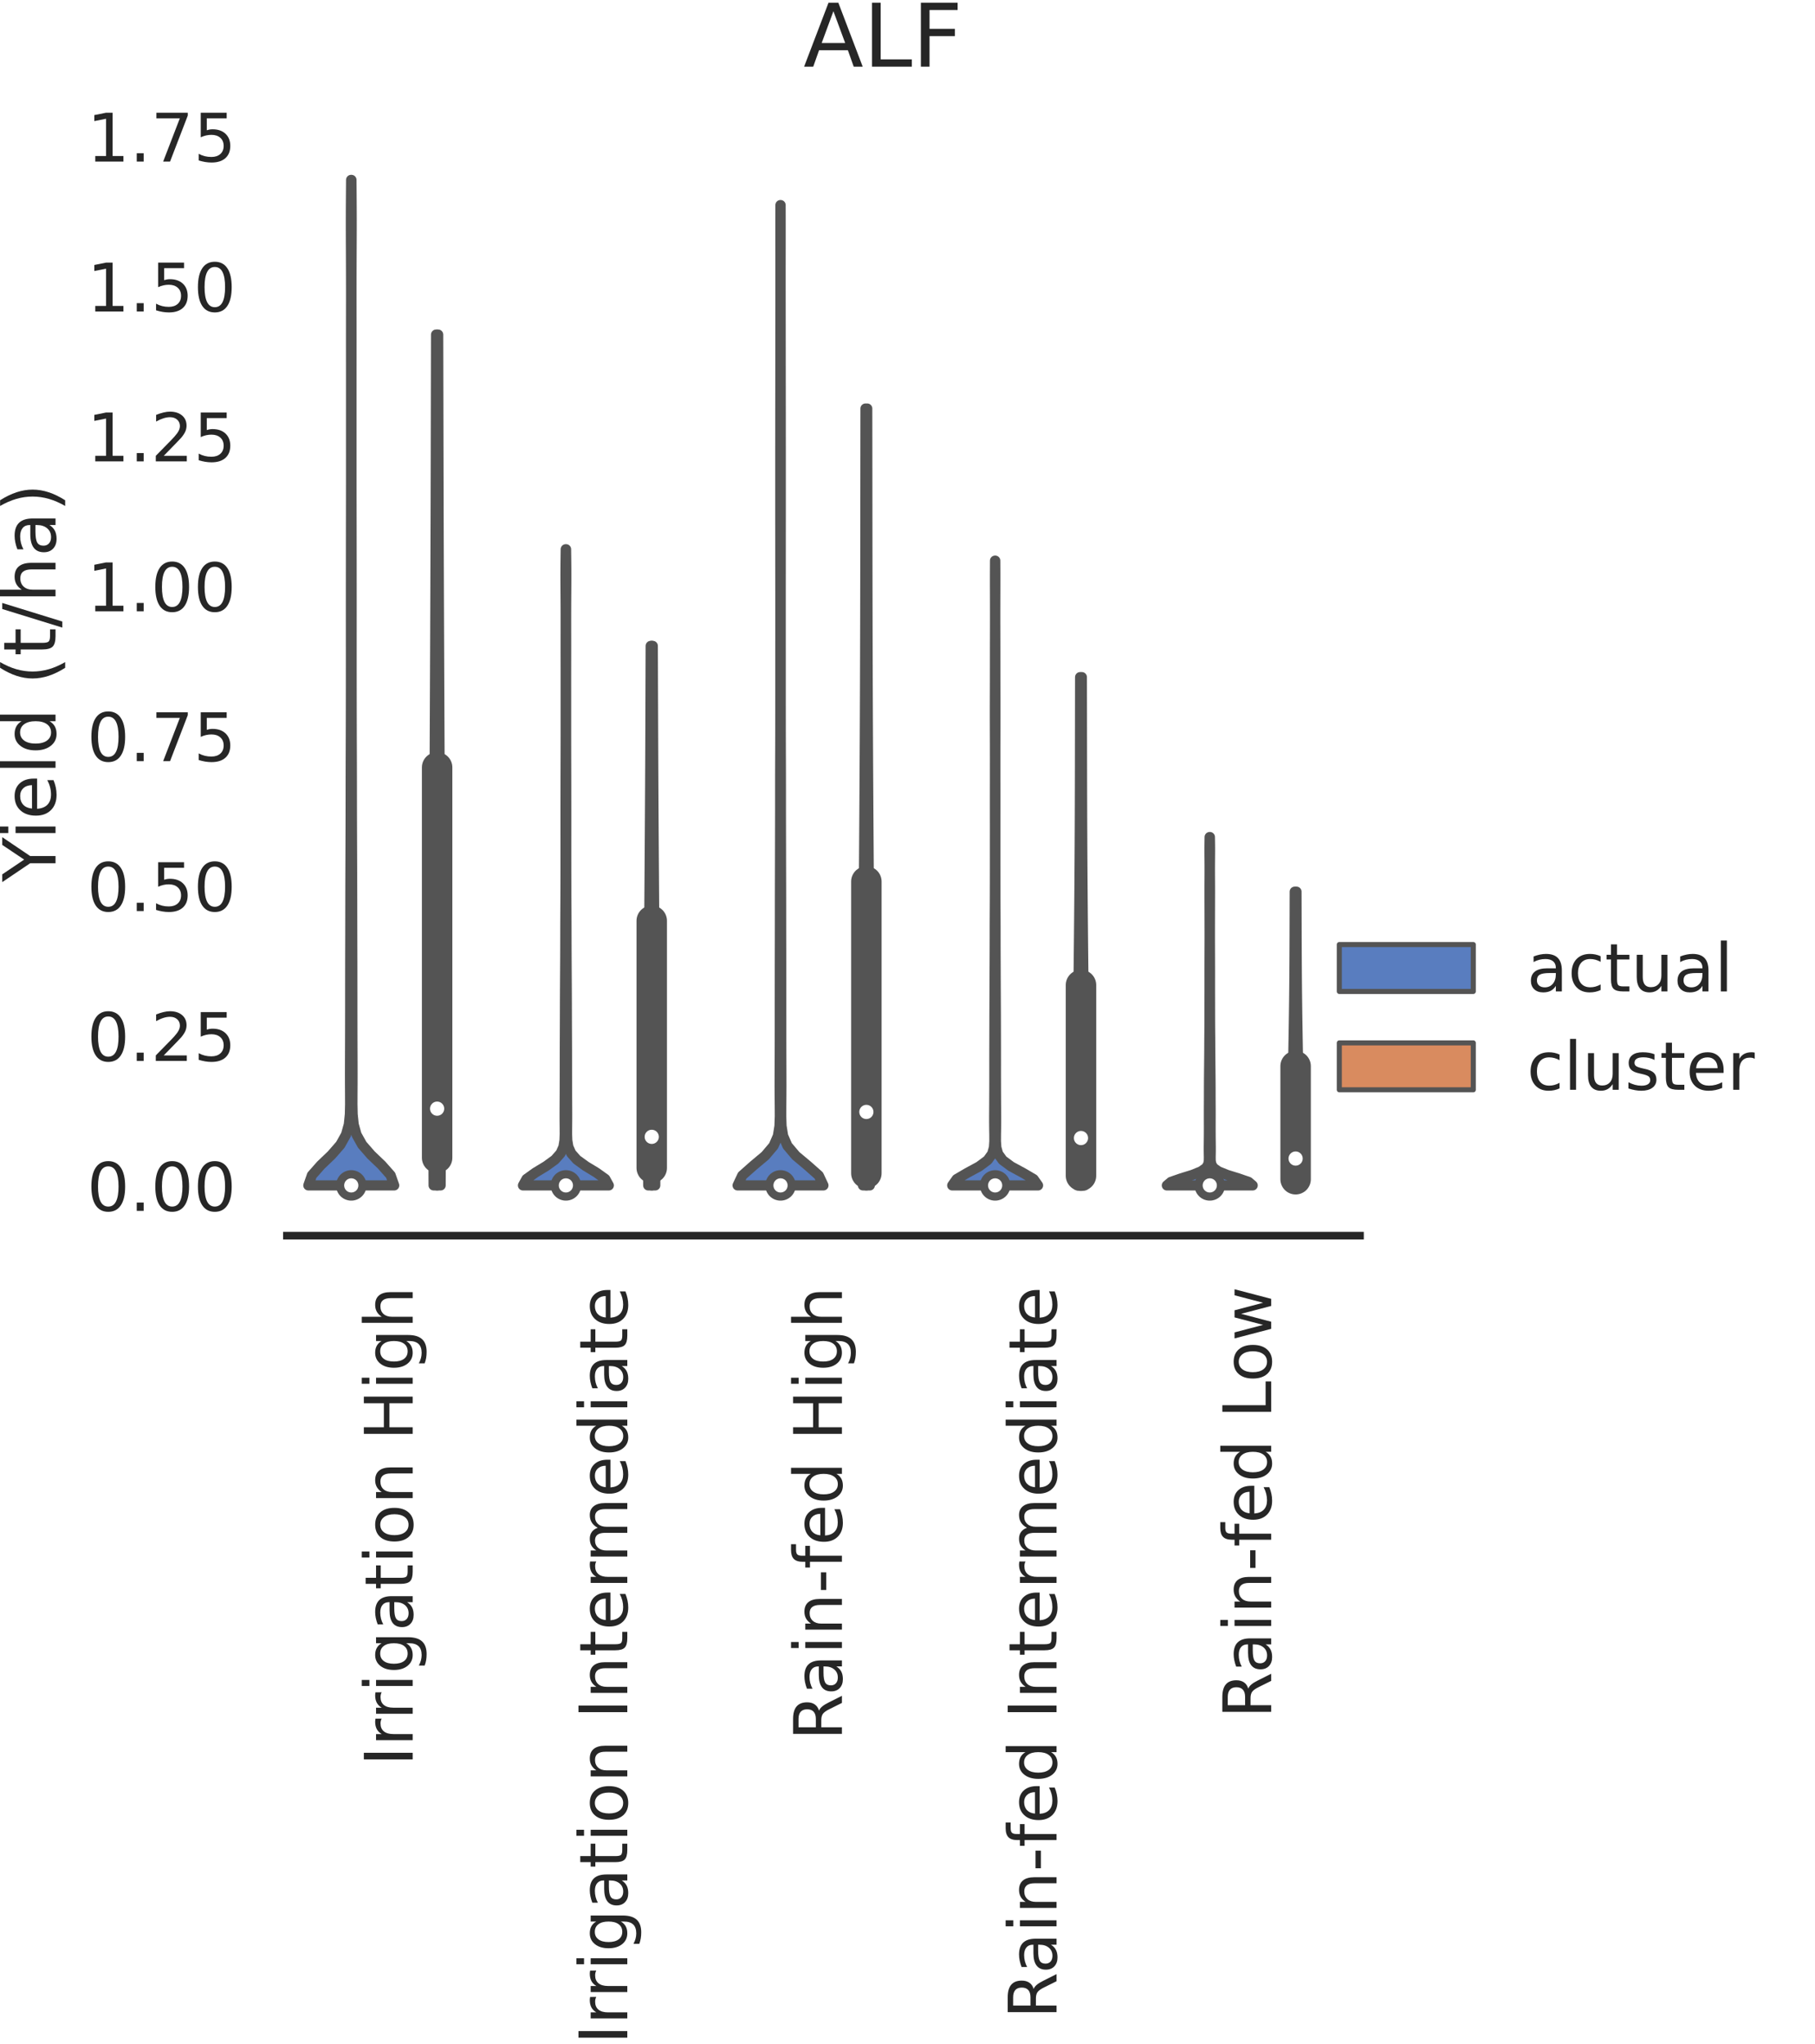 <?xml version="1.0" encoding="utf-8" standalone="no"?>
<!DOCTYPE svg PUBLIC "-//W3C//DTD SVG 1.1//EN"
  "http://www.w3.org/Graphics/SVG/1.1/DTD/svg11.dtd">
<!-- Created with matplotlib (https://matplotlib.org/) -->
<svg height="503.42pt" version="1.1" viewBox="0 0 447.031 503.42" width="447.031pt" xmlns="http://www.w3.org/2000/svg" xmlns:xlink="http://www.w3.org/1999/xlink">
 <defs>
  <style type="text/css">*{stroke-linecap:butt;stroke-linejoin:round;}</style>
 </defs>
 <g id="figure_1">
  <g id="patch_1">
   <path d="M 0 503.42 
L 447.031 503.42 
L 447.031 0 
L 0 0 
z
" style="fill:#ffffff;"/>
  </g>
  <g id="axes_1">
   <g id="patch_2">
    <path d="M 70.659 304.3 
L 334.966 304.3 
L 334.966 31.92 
L 70.659 31.92 
z
" style="fill:#ffffff;"/>
   </g>
   <g id="matplotlib.axis_1">
    <g id="xtick_1">
     <g id="text_1">
      <!-- Irrigation High -->
      <g style="fill:#262626;" transform="translate(101.643 434.888)rotate(-90)scale(0.165 -0.165)">
       <defs>
        <path d="M 9.812 72.906 
L 19.672 72.906 
L 19.672 0 
L 9.812 0 
z
" id="DejaVuSans-73"/>
        <path d="M 41.109 46.297 
Q 39.594 47.172 37.812 47.578 
Q 36.031 48 33.891 48 
Q 26.266 48 22.188 43.047 
Q 18.109 38.094 18.109 28.812 
L 18.109 0 
L 9.078 0 
L 9.078 54.688 
L 18.109 54.688 
L 18.109 46.188 
Q 20.953 51.172 25.484 53.578 
Q 30.031 56 36.531 56 
Q 37.453 56 38.578 55.875 
Q 39.703 55.766 41.062 55.516 
z
" id="DejaVuSans-114"/>
        <path d="M 9.422 54.688 
L 18.406 54.688 
L 18.406 0 
L 9.422 0 
z
M 9.422 75.984 
L 18.406 75.984 
L 18.406 64.594 
L 9.422 64.594 
z
" id="DejaVuSans-105"/>
        <path d="M 45.406 27.984 
Q 45.406 37.75 41.375 43.109 
Q 37.359 48.484 30.078 48.484 
Q 22.859 48.484 18.828 43.109 
Q 14.797 37.75 14.797 27.984 
Q 14.797 18.266 18.828 12.891 
Q 22.859 7.516 30.078 7.516 
Q 37.359 7.516 41.375 12.891 
Q 45.406 18.266 45.406 27.984 
z
M 54.391 6.781 
Q 54.391 -7.172 48.188 -13.984 
Q 42 -20.797 29.203 -20.797 
Q 24.469 -20.797 20.266 -20.094 
Q 16.062 -19.391 12.109 -17.922 
L 12.109 -9.188 
Q 16.062 -11.328 19.922 -12.344 
Q 23.781 -13.375 27.781 -13.375 
Q 36.625 -13.375 41.016 -8.766 
Q 45.406 -4.156 45.406 5.172 
L 45.406 9.625 
Q 42.625 4.781 38.281 2.391 
Q 33.938 0 27.875 0 
Q 17.828 0 11.672 7.656 
Q 5.516 15.328 5.516 27.984 
Q 5.516 40.672 11.672 48.328 
Q 17.828 56 27.875 56 
Q 33.938 56 38.281 53.609 
Q 42.625 51.219 45.406 46.391 
L 45.406 54.688 
L 54.391 54.688 
z
" id="DejaVuSans-103"/>
        <path d="M 34.281 27.484 
Q 23.391 27.484 19.188 25 
Q 14.984 22.516 14.984 16.5 
Q 14.984 11.719 18.141 8.906 
Q 21.297 6.109 26.703 6.109 
Q 34.188 6.109 38.703 11.406 
Q 43.219 16.703 43.219 25.484 
L 43.219 27.484 
z
M 52.203 31.203 
L 52.203 0 
L 43.219 0 
L 43.219 8.297 
Q 40.141 3.328 35.547 0.953 
Q 30.953 -1.422 24.312 -1.422 
Q 15.922 -1.422 10.953 3.297 
Q 6 8.016 6 15.922 
Q 6 25.141 12.172 29.828 
Q 18.359 34.516 30.609 34.516 
L 43.219 34.516 
L 43.219 35.406 
Q 43.219 41.609 39.141 45 
Q 35.062 48.391 27.688 48.391 
Q 23 48.391 18.547 47.266 
Q 14.109 46.141 10.016 43.891 
L 10.016 52.203 
Q 14.938 54.109 19.578 55.047 
Q 24.219 56 28.609 56 
Q 40.484 56 46.344 49.844 
Q 52.203 43.703 52.203 31.203 
z
" id="DejaVuSans-97"/>
        <path d="M 18.312 70.219 
L 18.312 54.688 
L 36.812 54.688 
L 36.812 47.703 
L 18.312 47.703 
L 18.312 18.016 
Q 18.312 11.328 20.141 9.422 
Q 21.969 7.516 27.594 7.516 
L 36.812 7.516 
L 36.812 0 
L 27.594 0 
Q 17.188 0 13.234 3.875 
Q 9.281 7.766 9.281 18.016 
L 9.281 47.703 
L 2.688 47.703 
L 2.688 54.688 
L 9.281 54.688 
L 9.281 70.219 
z
" id="DejaVuSans-116"/>
        <path d="M 30.609 48.391 
Q 23.391 48.391 19.188 42.75 
Q 14.984 37.109 14.984 27.297 
Q 14.984 17.484 19.156 11.844 
Q 23.344 6.203 30.609 6.203 
Q 37.797 6.203 41.984 11.859 
Q 46.188 17.531 46.188 27.297 
Q 46.188 37.016 41.984 42.703 
Q 37.797 48.391 30.609 48.391 
z
M 30.609 56 
Q 42.328 56 49.016 48.375 
Q 55.719 40.766 55.719 27.297 
Q 55.719 13.875 49.016 6.219 
Q 42.328 -1.422 30.609 -1.422 
Q 18.844 -1.422 12.172 6.219 
Q 5.516 13.875 5.516 27.297 
Q 5.516 40.766 12.172 48.375 
Q 18.844 56 30.609 56 
z
" id="DejaVuSans-111"/>
        <path d="M 54.891 33.016 
L 54.891 0 
L 45.906 0 
L 45.906 32.719 
Q 45.906 40.484 42.875 44.328 
Q 39.844 48.188 33.797 48.188 
Q 26.516 48.188 22.312 43.547 
Q 18.109 38.922 18.109 30.906 
L 18.109 0 
L 9.078 0 
L 9.078 54.688 
L 18.109 54.688 
L 18.109 46.188 
Q 21.344 51.125 25.703 53.562 
Q 30.078 56 35.797 56 
Q 45.219 56 50.047 50.172 
Q 54.891 44.344 54.891 33.016 
z
" id="DejaVuSans-110"/>
        <path id="DejaVuSans-32"/>
        <path d="M 9.812 72.906 
L 19.672 72.906 
L 19.672 43.016 
L 55.516 43.016 
L 55.516 72.906 
L 65.375 72.906 
L 65.375 0 
L 55.516 0 
L 55.516 34.719 
L 19.672 34.719 
L 19.672 0 
L 9.812 0 
z
" id="DejaVuSans-72"/>
        <path d="M 54.891 33.016 
L 54.891 0 
L 45.906 0 
L 45.906 32.719 
Q 45.906 40.484 42.875 44.328 
Q 39.844 48.188 33.797 48.188 
Q 26.516 48.188 22.312 43.547 
Q 18.109 38.922 18.109 30.906 
L 18.109 0 
L 9.078 0 
L 9.078 75.984 
L 18.109 75.984 
L 18.109 46.188 
Q 21.344 51.125 25.703 53.562 
Q 30.078 56 35.797 56 
Q 45.219 56 50.047 50.172 
Q 54.891 44.344 54.891 33.016 
z
" id="DejaVuSans-104"/>
       </defs>
       <use xlink:href="#DejaVuSans-73"/>
       <use x="29.492" xlink:href="#DejaVuSans-114"/>
       <use x="68.855" xlink:href="#DejaVuSans-114"/>
       <use x="109.969" xlink:href="#DejaVuSans-105"/>
       <use x="137.752" xlink:href="#DejaVuSans-103"/>
       <use x="201.229" xlink:href="#DejaVuSans-97"/>
       <use x="262.508" xlink:href="#DejaVuSans-116"/>
       <use x="301.717" xlink:href="#DejaVuSans-105"/>
       <use x="329.5" xlink:href="#DejaVuSans-111"/>
       <use x="390.682" xlink:href="#DejaVuSans-110"/>
       <use x="454.061" xlink:href="#DejaVuSans-32"/>
       <use x="485.848" xlink:href="#DejaVuSans-72"/>
       <use x="561.043" xlink:href="#DejaVuSans-105"/>
       <use x="588.826" xlink:href="#DejaVuSans-103"/>
       <use x="652.303" xlink:href="#DejaVuSans-104"/>
      </g>
     </g>
    </g>
    <g id="xtick_2">
     <g id="text_2">
      <!-- Irrigation Intermediate -->
      <g style="fill:#262626;" transform="translate(154.504 503.42)rotate(-90)scale(0.165 -0.165)">
       <defs>
        <path d="M 56.203 29.594 
L 56.203 25.203 
L 14.891 25.203 
Q 15.484 15.922 20.484 11.062 
Q 25.484 6.203 34.422 6.203 
Q 39.594 6.203 44.453 7.469 
Q 49.312 8.734 54.109 11.281 
L 54.109 2.781 
Q 49.266 0.734 44.188 -0.344 
Q 39.109 -1.422 33.891 -1.422 
Q 20.797 -1.422 13.156 6.188 
Q 5.516 13.812 5.516 26.812 
Q 5.516 40.234 12.766 48.109 
Q 20.016 56 32.328 56 
Q 43.359 56 49.781 48.891 
Q 56.203 41.797 56.203 29.594 
z
M 47.219 32.234 
Q 47.125 39.594 43.094 43.984 
Q 39.062 48.391 32.422 48.391 
Q 24.906 48.391 20.391 44.141 
Q 15.875 39.891 15.188 32.172 
z
" id="DejaVuSans-101"/>
        <path d="M 52 44.188 
Q 55.375 50.25 60.062 53.125 
Q 64.75 56 71.094 56 
Q 79.641 56 84.281 50.016 
Q 88.922 44.047 88.922 33.016 
L 88.922 0 
L 79.891 0 
L 79.891 32.719 
Q 79.891 40.578 77.094 44.375 
Q 74.312 48.188 68.609 48.188 
Q 61.625 48.188 57.562 43.547 
Q 53.516 38.922 53.516 30.906 
L 53.516 0 
L 44.484 0 
L 44.484 32.719 
Q 44.484 40.625 41.703 44.406 
Q 38.922 48.188 33.109 48.188 
Q 26.219 48.188 22.156 43.531 
Q 18.109 38.875 18.109 30.906 
L 18.109 0 
L 9.078 0 
L 9.078 54.688 
L 18.109 54.688 
L 18.109 46.188 
Q 21.188 51.219 25.484 53.609 
Q 29.781 56 35.688 56 
Q 41.656 56 45.828 52.969 
Q 50 49.953 52 44.188 
z
" id="DejaVuSans-109"/>
        <path d="M 45.406 46.391 
L 45.406 75.984 
L 54.391 75.984 
L 54.391 0 
L 45.406 0 
L 45.406 8.203 
Q 42.578 3.328 38.25 0.953 
Q 33.938 -1.422 27.875 -1.422 
Q 17.969 -1.422 11.734 6.484 
Q 5.516 14.406 5.516 27.297 
Q 5.516 40.188 11.734 48.094 
Q 17.969 56 27.875 56 
Q 33.938 56 38.25 53.625 
Q 42.578 51.266 45.406 46.391 
z
M 14.797 27.297 
Q 14.797 17.391 18.875 11.75 
Q 22.953 6.109 30.078 6.109 
Q 37.203 6.109 41.297 11.75 
Q 45.406 17.391 45.406 27.297 
Q 45.406 37.203 41.297 42.844 
Q 37.203 48.484 30.078 48.484 
Q 22.953 48.484 18.875 42.844 
Q 14.797 37.203 14.797 27.297 
z
" id="DejaVuSans-100"/>
       </defs>
       <use xlink:href="#DejaVuSans-73"/>
       <use x="29.492" xlink:href="#DejaVuSans-114"/>
       <use x="68.855" xlink:href="#DejaVuSans-114"/>
       <use x="109.969" xlink:href="#DejaVuSans-105"/>
       <use x="137.752" xlink:href="#DejaVuSans-103"/>
       <use x="201.229" xlink:href="#DejaVuSans-97"/>
       <use x="262.508" xlink:href="#DejaVuSans-116"/>
       <use x="301.717" xlink:href="#DejaVuSans-105"/>
       <use x="329.5" xlink:href="#DejaVuSans-111"/>
       <use x="390.682" xlink:href="#DejaVuSans-110"/>
       <use x="454.061" xlink:href="#DejaVuSans-32"/>
       <use x="485.848" xlink:href="#DejaVuSans-73"/>
       <use x="515.34" xlink:href="#DejaVuSans-110"/>
       <use x="578.719" xlink:href="#DejaVuSans-116"/>
       <use x="617.928" xlink:href="#DejaVuSans-101"/>
       <use x="679.451" xlink:href="#DejaVuSans-114"/>
       <use x="718.814" xlink:href="#DejaVuSans-109"/>
       <use x="816.227" xlink:href="#DejaVuSans-101"/>
       <use x="877.75" xlink:href="#DejaVuSans-100"/>
       <use x="941.227" xlink:href="#DejaVuSans-105"/>
       <use x="969.01" xlink:href="#DejaVuSans-97"/>
       <use x="1030.289" xlink:href="#DejaVuSans-116"/>
       <use x="1069.498" xlink:href="#DejaVuSans-101"/>
      </g>
     </g>
    </g>
    <g id="xtick_3">
     <g id="text_3">
      <!-- Rain-fed High -->
      <g style="fill:#262626;" transform="translate(207.365 428.603)rotate(-90)scale(0.165 -0.165)">
       <defs>
        <path d="M 44.391 34.188 
Q 47.562 33.109 50.562 29.594 
Q 53.562 26.078 56.594 19.922 
L 66.609 0 
L 56 0 
L 46.688 18.703 
Q 43.062 26.031 39.672 28.422 
Q 36.281 30.812 30.422 30.812 
L 19.672 30.812 
L 19.672 0 
L 9.812 0 
L 9.812 72.906 
L 32.078 72.906 
Q 44.578 72.906 50.734 67.672 
Q 56.891 62.453 56.891 51.906 
Q 56.891 45.016 53.688 40.469 
Q 50.484 35.938 44.391 34.188 
z
M 19.672 64.797 
L 19.672 38.922 
L 32.078 38.922 
Q 39.203 38.922 42.844 42.219 
Q 46.484 45.516 46.484 51.906 
Q 46.484 58.297 42.844 61.547 
Q 39.203 64.797 32.078 64.797 
z
" id="DejaVuSans-82"/>
        <path d="M 4.891 31.391 
L 31.203 31.391 
L 31.203 23.391 
L 4.891 23.391 
z
" id="DejaVuSans-45"/>
        <path d="M 37.109 75.984 
L 37.109 68.5 
L 28.516 68.5 
Q 23.688 68.5 21.797 66.547 
Q 19.922 64.594 19.922 59.516 
L 19.922 54.688 
L 34.719 54.688 
L 34.719 47.703 
L 19.922 47.703 
L 19.922 0 
L 10.891 0 
L 10.891 47.703 
L 2.297 47.703 
L 2.297 54.688 
L 10.891 54.688 
L 10.891 58.5 
Q 10.891 67.625 15.141 71.797 
Q 19.391 75.984 28.609 75.984 
z
" id="DejaVuSans-102"/>
       </defs>
       <use xlink:href="#DejaVuSans-82"/>
       <use x="67.232" xlink:href="#DejaVuSans-97"/>
       <use x="128.512" xlink:href="#DejaVuSans-105"/>
       <use x="156.295" xlink:href="#DejaVuSans-110"/>
       <use x="219.674" xlink:href="#DejaVuSans-45"/>
       <use x="255.758" xlink:href="#DejaVuSans-102"/>
       <use x="290.963" xlink:href="#DejaVuSans-101"/>
       <use x="352.486" xlink:href="#DejaVuSans-100"/>
       <use x="415.963" xlink:href="#DejaVuSans-32"/>
       <use x="447.75" xlink:href="#DejaVuSans-72"/>
       <use x="522.945" xlink:href="#DejaVuSans-105"/>
       <use x="550.729" xlink:href="#DejaVuSans-103"/>
       <use x="614.205" xlink:href="#DejaVuSans-104"/>
      </g>
     </g>
    </g>
    <g id="xtick_4">
     <g id="text_4">
      <!-- Rain-fed Intermediate -->
      <g style="fill:#262626;" transform="translate(260.227 497.135)rotate(-90)scale(0.165 -0.165)">
       <use xlink:href="#DejaVuSans-82"/>
       <use x="67.232" xlink:href="#DejaVuSans-97"/>
       <use x="128.512" xlink:href="#DejaVuSans-105"/>
       <use x="156.295" xlink:href="#DejaVuSans-110"/>
       <use x="219.674" xlink:href="#DejaVuSans-45"/>
       <use x="255.758" xlink:href="#DejaVuSans-102"/>
       <use x="290.963" xlink:href="#DejaVuSans-101"/>
       <use x="352.486" xlink:href="#DejaVuSans-100"/>
       <use x="415.963" xlink:href="#DejaVuSans-32"/>
       <use x="447.75" xlink:href="#DejaVuSans-73"/>
       <use x="477.242" xlink:href="#DejaVuSans-110"/>
       <use x="540.621" xlink:href="#DejaVuSans-116"/>
       <use x="579.83" xlink:href="#DejaVuSans-101"/>
       <use x="641.354" xlink:href="#DejaVuSans-114"/>
       <use x="680.717" xlink:href="#DejaVuSans-109"/>
       <use x="778.129" xlink:href="#DejaVuSans-101"/>
       <use x="839.652" xlink:href="#DejaVuSans-100"/>
       <use x="903.129" xlink:href="#DejaVuSans-105"/>
       <use x="930.912" xlink:href="#DejaVuSans-97"/>
       <use x="992.191" xlink:href="#DejaVuSans-116"/>
       <use x="1031.4" xlink:href="#DejaVuSans-101"/>
      </g>
     </g>
    </g>
    <g id="xtick_5">
     <g id="text_5">
      <!-- Rain-fed Low -->
      <g style="fill:#262626;" transform="translate(313.088 423.173)rotate(-90)scale(0.165 -0.165)">
       <defs>
        <path d="M 9.812 72.906 
L 19.672 72.906 
L 19.672 8.297 
L 55.172 8.297 
L 55.172 0 
L 9.812 0 
z
" id="DejaVuSans-76"/>
        <path d="M 4.203 54.688 
L 13.188 54.688 
L 24.422 12.016 
L 35.594 54.688 
L 46.188 54.688 
L 57.422 12.016 
L 68.609 54.688 
L 77.594 54.688 
L 63.281 0 
L 52.688 0 
L 40.922 44.828 
L 29.109 0 
L 18.5 0 
z
" id="DejaVuSans-119"/>
       </defs>
       <use xlink:href="#DejaVuSans-82"/>
       <use x="67.232" xlink:href="#DejaVuSans-97"/>
       <use x="128.512" xlink:href="#DejaVuSans-105"/>
       <use x="156.295" xlink:href="#DejaVuSans-110"/>
       <use x="219.674" xlink:href="#DejaVuSans-45"/>
       <use x="255.758" xlink:href="#DejaVuSans-102"/>
       <use x="290.963" xlink:href="#DejaVuSans-101"/>
       <use x="352.486" xlink:href="#DejaVuSans-100"/>
       <use x="415.963" xlink:href="#DejaVuSans-32"/>
       <use x="447.75" xlink:href="#DejaVuSans-76"/>
       <use x="501.713" xlink:href="#DejaVuSans-111"/>
       <use x="562.895" xlink:href="#DejaVuSans-119"/>
      </g>
     </g>
    </g>
   </g>
   <g id="matplotlib.axis_2">
    <g id="ytick_1">
     <g id="text_6">
      <!-- 0.00 -->
      <g style="fill:#262626;" transform="translate(21.421 298.188)scale(0.165 -0.165)">
       <defs>
        <path d="M 31.781 66.406 
Q 24.172 66.406 20.328 58.906 
Q 16.5 51.422 16.5 36.375 
Q 16.5 21.391 20.328 13.891 
Q 24.172 6.391 31.781 6.391 
Q 39.453 6.391 43.281 13.891 
Q 47.125 21.391 47.125 36.375 
Q 47.125 51.422 43.281 58.906 
Q 39.453 66.406 31.781 66.406 
z
M 31.781 74.219 
Q 44.047 74.219 50.516 64.516 
Q 56.984 54.828 56.984 36.375 
Q 56.984 17.969 50.516 8.266 
Q 44.047 -1.422 31.781 -1.422 
Q 19.531 -1.422 13.062 8.266 
Q 6.594 17.969 6.594 36.375 
Q 6.594 54.828 13.062 64.516 
Q 19.531 74.219 31.781 74.219 
z
" id="DejaVuSans-48"/>
        <path d="M 10.688 12.406 
L 21 12.406 
L 21 0 
L 10.688 0 
z
" id="DejaVuSans-46"/>
       </defs>
       <use xlink:href="#DejaVuSans-48"/>
       <use x="63.623" xlink:href="#DejaVuSans-46"/>
       <use x="95.41" xlink:href="#DejaVuSans-48"/>
       <use x="159.033" xlink:href="#DejaVuSans-48"/>
      </g>
     </g>
    </g>
    <g id="ytick_2">
     <g id="text_7">
      <!-- 0.25 -->
      <g style="fill:#262626;" transform="translate(21.421 261.274)scale(0.165 -0.165)">
       <defs>
        <path d="M 19.188 8.297 
L 53.609 8.297 
L 53.609 0 
L 7.328 0 
L 7.328 8.297 
Q 12.938 14.109 22.625 23.891 
Q 32.328 33.688 34.812 36.531 
Q 39.547 41.844 41.422 45.531 
Q 43.312 49.219 43.312 52.781 
Q 43.312 58.594 39.234 62.25 
Q 35.156 65.922 28.609 65.922 
Q 23.969 65.922 18.812 64.312 
Q 13.672 62.703 7.812 59.422 
L 7.812 69.391 
Q 13.766 71.781 18.938 73 
Q 24.125 74.219 28.422 74.219 
Q 39.75 74.219 46.484 68.547 
Q 53.219 62.891 53.219 53.422 
Q 53.219 48.922 51.531 44.891 
Q 49.859 40.875 45.406 35.406 
Q 44.188 33.984 37.641 27.219 
Q 31.109 20.453 19.188 8.297 
z
" id="DejaVuSans-50"/>
        <path d="M 10.797 72.906 
L 49.516 72.906 
L 49.516 64.594 
L 19.828 64.594 
L 19.828 46.734 
Q 21.969 47.469 24.109 47.828 
Q 26.266 48.188 28.422 48.188 
Q 40.625 48.188 47.75 41.5 
Q 54.891 34.812 54.891 23.391 
Q 54.891 11.625 47.562 5.094 
Q 40.234 -1.422 26.906 -1.422 
Q 22.312 -1.422 17.547 -0.641 
Q 12.797 0.141 7.719 1.703 
L 7.719 11.625 
Q 12.109 9.234 16.797 8.062 
Q 21.484 6.891 26.703 6.891 
Q 35.156 6.891 40.078 11.328 
Q 45.016 15.766 45.016 23.391 
Q 45.016 31 40.078 35.438 
Q 35.156 39.891 26.703 39.891 
Q 22.75 39.891 18.812 39.016 
Q 14.891 38.141 10.797 36.281 
z
" id="DejaVuSans-53"/>
       </defs>
       <use xlink:href="#DejaVuSans-48"/>
       <use x="63.623" xlink:href="#DejaVuSans-46"/>
       <use x="95.41" xlink:href="#DejaVuSans-50"/>
       <use x="159.033" xlink:href="#DejaVuSans-53"/>
      </g>
     </g>
    </g>
    <g id="ytick_3">
     <g id="text_8">
      <!-- 0.50 -->
      <g style="fill:#262626;" transform="translate(21.421 224.36)scale(0.165 -0.165)">
       <use xlink:href="#DejaVuSans-48"/>
       <use x="63.623" xlink:href="#DejaVuSans-46"/>
       <use x="95.41" xlink:href="#DejaVuSans-53"/>
       <use x="159.033" xlink:href="#DejaVuSans-48"/>
      </g>
     </g>
    </g>
    <g id="ytick_4">
     <g id="text_9">
      <!-- 0.75 -->
      <g style="fill:#262626;" transform="translate(21.421 187.446)scale(0.165 -0.165)">
       <defs>
        <path d="M 8.203 72.906 
L 55.078 72.906 
L 55.078 68.703 
L 28.609 0 
L 18.312 0 
L 43.219 64.594 
L 8.203 64.594 
z
" id="DejaVuSans-55"/>
       </defs>
       <use xlink:href="#DejaVuSans-48"/>
       <use x="63.623" xlink:href="#DejaVuSans-46"/>
       <use x="95.41" xlink:href="#DejaVuSans-55"/>
       <use x="159.033" xlink:href="#DejaVuSans-53"/>
      </g>
     </g>
    </g>
    <g id="ytick_5">
     <g id="text_10">
      <!-- 1.00 -->
      <g style="fill:#262626;" transform="translate(21.421 150.532)scale(0.165 -0.165)">
       <defs>
        <path d="M 12.406 8.297 
L 28.516 8.297 
L 28.516 63.922 
L 10.984 60.406 
L 10.984 69.391 
L 28.422 72.906 
L 38.281 72.906 
L 38.281 8.297 
L 54.391 8.297 
L 54.391 0 
L 12.406 0 
z
" id="DejaVuSans-49"/>
       </defs>
       <use xlink:href="#DejaVuSans-49"/>
       <use x="63.623" xlink:href="#DejaVuSans-46"/>
       <use x="95.41" xlink:href="#DejaVuSans-48"/>
       <use x="159.033" xlink:href="#DejaVuSans-48"/>
      </g>
     </g>
    </g>
    <g id="ytick_6">
     <g id="text_11">
      <!-- 1.25 -->
      <g style="fill:#262626;" transform="translate(21.421 113.618)scale(0.165 -0.165)">
       <use xlink:href="#DejaVuSans-49"/>
       <use x="63.623" xlink:href="#DejaVuSans-46"/>
       <use x="95.41" xlink:href="#DejaVuSans-50"/>
       <use x="159.033" xlink:href="#DejaVuSans-53"/>
      </g>
     </g>
    </g>
    <g id="ytick_7">
     <g id="text_12">
      <!-- 1.50 -->
      <g style="fill:#262626;" transform="translate(21.421 76.705)scale(0.165 -0.165)">
       <use xlink:href="#DejaVuSans-49"/>
       <use x="63.623" xlink:href="#DejaVuSans-46"/>
       <use x="95.41" xlink:href="#DejaVuSans-53"/>
       <use x="159.033" xlink:href="#DejaVuSans-48"/>
      </g>
     </g>
    </g>
    <g id="ytick_8">
     <g id="text_13">
      <!-- 1.75 -->
      <g style="fill:#262626;" transform="translate(21.421 39.791)scale(0.165 -0.165)">
       <use xlink:href="#DejaVuSans-49"/>
       <use x="63.623" xlink:href="#DejaVuSans-46"/>
       <use x="95.41" xlink:href="#DejaVuSans-55"/>
       <use x="159.033" xlink:href="#DejaVuSans-53"/>
      </g>
     </g>
    </g>
    <g id="text_14">
     <!-- Yield (t/ha) -->
     <g style="fill:#262626;" transform="translate(13.677 217.195)rotate(-90)scale(0.18 -0.18)">
      <defs>
       <path d="M -0.203 72.906 
L 10.406 72.906 
L 30.609 42.922 
L 50.688 72.906 
L 61.281 72.906 
L 35.5 34.719 
L 35.5 0 
L 25.594 0 
L 25.594 34.719 
z
" id="DejaVuSans-89"/>
       <path d="M 9.422 75.984 
L 18.406 75.984 
L 18.406 0 
L 9.422 0 
z
" id="DejaVuSans-108"/>
       <path d="M 31 75.875 
Q 24.469 64.656 21.281 53.656 
Q 18.109 42.672 18.109 31.391 
Q 18.109 20.125 21.312 9.062 
Q 24.516 -2 31 -13.188 
L 23.188 -13.188 
Q 15.875 -1.703 12.234 9.375 
Q 8.594 20.453 8.594 31.391 
Q 8.594 42.281 12.203 53.312 
Q 15.828 64.359 23.188 75.875 
z
" id="DejaVuSans-40"/>
       <path d="M 25.391 72.906 
L 33.688 72.906 
L 8.297 -9.281 
L 0 -9.281 
z
" id="DejaVuSans-47"/>
       <path d="M 8.016 75.875 
L 15.828 75.875 
Q 23.141 64.359 26.781 53.312 
Q 30.422 42.281 30.422 31.391 
Q 30.422 20.453 26.781 9.375 
Q 23.141 -1.703 15.828 -13.188 
L 8.016 -13.188 
Q 14.5 -2 17.703 9.062 
Q 20.906 20.125 20.906 31.391 
Q 20.906 42.672 17.703 53.656 
Q 14.5 64.656 8.016 75.875 
z
" id="DejaVuSans-41"/>
      </defs>
      <use xlink:href="#DejaVuSans-89"/>
      <use x="57.459" xlink:href="#DejaVuSans-105"/>
      <use x="85.242" xlink:href="#DejaVuSans-101"/>
      <use x="146.766" xlink:href="#DejaVuSans-108"/>
      <use x="174.549" xlink:href="#DejaVuSans-100"/>
      <use x="238.025" xlink:href="#DejaVuSans-32"/>
      <use x="269.812" xlink:href="#DejaVuSans-40"/>
      <use x="308.826" xlink:href="#DejaVuSans-116"/>
      <use x="348.035" xlink:href="#DejaVuSans-47"/>
      <use x="381.727" xlink:href="#DejaVuSans-104"/>
      <use x="445.105" xlink:href="#DejaVuSans-97"/>
      <use x="506.385" xlink:href="#DejaVuSans-41"/>
     </g>
    </g>
   </g>
   <g id="PolyCollection_1">
    <defs>
     <path d="M 97.09 -211.501 
L 75.945 -211.501 
L 76.82 -214.002 
L 79.033 -216.503 
L 81.649 -219.005 
L 83.83 -221.506 
L 85.224 -224.007 
L 85.918 -226.508 
L 86.176 -229.009 
L 86.232 -231.511 
L 86.223 -234.012 
L 86.208 -236.513 
L 86.204 -239.014 
L 86.209 -241.515 
L 86.219 -244.017 
L 86.228 -246.518 
L 86.236 -249.019 
L 86.241 -251.52 
L 86.244 -254.021 
L 86.246 -256.523 
L 86.248 -259.024 
L 86.25 -261.525 
L 86.253 -264.026 
L 86.257 -266.527 
L 86.264 -269.029 
L 86.272 -271.53 
L 86.278 -274.031 
L 86.283 -276.532 
L 86.287 -279.033 
L 86.291 -281.534 
L 86.296 -284.036 
L 86.303 -286.537 
L 86.312 -289.038 
L 86.321 -291.539 
L 86.331 -294.04 
L 86.34 -296.542 
L 86.35 -299.043 
L 86.357 -301.544 
L 86.363 -304.045 
L 86.367 -306.546 
L 86.37 -309.048 
L 86.373 -311.549 
L 86.378 -314.05 
L 86.386 -316.551 
L 86.395 -319.052 
L 86.403 -321.554 
L 86.411 -324.055 
L 86.417 -326.556 
L 86.422 -329.057 
L 86.426 -331.558 
L 86.429 -334.06 
L 86.431 -336.561 
L 86.433 -339.062 
L 86.433 -341.563 
L 86.433 -344.064 
L 86.432 -346.566 
L 86.431 -349.067 
L 86.43 -351.568 
L 86.43 -354.069 
L 86.431 -356.57 
L 86.432 -359.071 
L 86.434 -361.573 
L 86.436 -364.074 
L 86.438 -366.575 
L 86.441 -369.076 
L 86.444 -371.577 
L 86.448 -374.079 
L 86.452 -376.58 
L 86.456 -379.081 
L 86.459 -381.582 
L 86.462 -384.083 
L 86.463 -386.585 
L 86.463 -389.086 
L 86.464 -391.587 
L 86.463 -394.088 
L 86.463 -396.589 
L 86.463 -399.091 
L 86.463 -401.592 
L 86.464 -404.093 
L 86.465 -406.594 
L 86.465 -409.095 
L 86.464 -411.597 
L 86.462 -414.098 
L 86.46 -416.599 
L 86.458 -419.1 
L 86.459 -421.601 
L 86.461 -424.103 
L 86.463 -426.604 
L 86.466 -429.105 
L 86.467 -431.606 
L 86.465 -434.107 
L 86.459 -436.609 
L 86.451 -439.11 
L 86.44 -441.611 
L 86.428 -444.112 
L 86.42 -446.613 
L 86.418 -449.114 
L 86.424 -451.616 
L 86.439 -454.117 
L 86.458 -456.618 
L 86.477 -459.119 
L 86.557 -459.119 
L 86.557 -459.119 
L 86.577 -456.618 
L 86.596 -454.117 
L 86.61 -451.616 
L 86.617 -449.114 
L 86.615 -446.613 
L 86.606 -444.112 
L 86.595 -441.611 
L 86.584 -439.11 
L 86.575 -436.609 
L 86.57 -434.107 
L 86.568 -431.606 
L 86.569 -429.105 
L 86.571 -426.604 
L 86.574 -424.103 
L 86.576 -421.601 
L 86.576 -419.1 
L 86.575 -416.599 
L 86.573 -414.098 
L 86.571 -411.597 
L 86.57 -409.095 
L 86.57 -406.594 
L 86.571 -404.093 
L 86.571 -401.592 
L 86.571 -399.091 
L 86.571 -396.589 
L 86.571 -394.088 
L 86.571 -391.587 
L 86.571 -389.086 
L 86.572 -386.585 
L 86.573 -384.083 
L 86.575 -381.582 
L 86.579 -379.081 
L 86.583 -376.58 
L 86.587 -374.079 
L 86.591 -371.577 
L 86.594 -369.076 
L 86.597 -366.575 
L 86.599 -364.074 
L 86.601 -361.573 
L 86.603 -359.071 
L 86.604 -356.57 
L 86.604 -354.069 
L 86.604 -351.568 
L 86.603 -349.067 
L 86.602 -346.566 
L 86.602 -344.064 
L 86.601 -341.563 
L 86.602 -339.062 
L 86.603 -336.561 
L 86.606 -334.06 
L 86.609 -331.558 
L 86.612 -329.057 
L 86.617 -326.556 
L 86.624 -324.055 
L 86.631 -321.554 
L 86.64 -319.052 
L 86.649 -316.551 
L 86.656 -314.05 
L 86.662 -311.549 
L 86.665 -309.048 
L 86.668 -306.546 
L 86.671 -304.045 
L 86.677 -301.544 
L 86.685 -299.043 
L 86.694 -296.542 
L 86.704 -294.04 
L 86.714 -291.539 
L 86.723 -289.038 
L 86.731 -286.537 
L 86.738 -284.036 
L 86.744 -281.534 
L 86.748 -279.033 
L 86.751 -276.532 
L 86.756 -274.031 
L 86.763 -271.53 
L 86.77 -269.029 
L 86.777 -266.527 
L 86.782 -264.026 
L 86.785 -261.525 
L 86.787 -259.024 
L 86.789 -256.523 
L 86.791 -254.021 
L 86.794 -251.52 
L 86.799 -249.019 
L 86.806 -246.518 
L 86.816 -244.017 
L 86.825 -241.515 
L 86.83 -239.014 
L 86.826 -236.513 
L 86.811 -234.012 
L 86.803 -231.511 
L 86.858 -229.009 
L 87.116 -226.508 
L 87.81 -224.007 
L 89.204 -221.506 
L 91.385 -219.005 
L 94.001 -216.503 
L 96.214 -214.002 
L 97.09 -211.501 
z
" id="mced91583b1" style="stroke:#545454;stroke-width:2.5;"/>
    </defs>
    <g clip-path="url(#pa25a7fdaed)">
     <use style="fill:#597dbf;stroke:#545454;stroke-width:2.5;" x="0" xlink:href="#mced91583b1" y="503.42"/>
    </g>
   </g>
   <g id="PolyCollection_2">
    <defs>
     <path d="M 108.525 -211.503 
L 106.799 -211.503 
L 106.79 -213.619 
L 106.781 -215.735 
L 106.774 -217.852 
L 106.768 -219.968 
L 106.763 -222.084 
L 106.758 -224.201 
L 106.755 -226.317 
L 106.752 -228.433 
L 106.751 -230.55 
L 106.75 -232.666 
L 106.75 -234.782 
L 106.751 -236.899 
L 106.753 -239.015 
L 106.756 -241.131 
L 106.759 -243.248 
L 106.763 -245.364 
L 106.768 -247.48 
L 106.773 -249.597 
L 106.779 -251.713 
L 106.786 -253.829 
L 106.793 -255.946 
L 106.8 -258.062 
L 106.808 -260.178 
L 106.816 -262.295 
L 106.824 -264.411 
L 106.833 -266.527 
L 106.842 -268.644 
L 106.851 -270.76 
L 106.861 -272.876 
L 106.87 -274.993 
L 106.88 -277.109 
L 106.89 -279.225 
L 106.9 -281.342 
L 106.91 -283.458 
L 106.92 -285.574 
L 106.93 -287.691 
L 106.94 -289.807 
L 106.95 -291.923 
L 106.96 -294.04 
L 106.97 -296.156 
L 106.98 -298.272 
L 106.99 -300.389 
L 107 -302.505 
L 107.01 -304.621 
L 107.019 -306.738 
L 107.029 -308.854 
L 107.039 -310.97 
L 107.049 -313.087 
L 107.058 -315.203 
L 107.068 -317.319 
L 107.078 -319.435 
L 107.087 -321.552 
L 107.097 -323.668 
L 107.106 -325.784 
L 107.116 -327.901 
L 107.125 -330.017 
L 107.134 -332.133 
L 107.143 -334.25 
L 107.152 -336.366 
L 107.161 -338.482 
L 107.17 -340.599 
L 107.179 -342.715 
L 107.188 -344.831 
L 107.196 -346.948 
L 107.205 -349.064 
L 107.213 -351.18 
L 107.221 -353.297 
L 107.229 -355.413 
L 107.237 -357.529 
L 107.244 -359.646 
L 107.252 -361.762 
L 107.259 -363.878 
L 107.266 -365.995 
L 107.273 -368.111 
L 107.28 -370.227 
L 107.286 -372.344 
L 107.293 -374.46 
L 107.299 -376.576 
L 107.305 -378.693 
L 107.311 -380.809 
L 107.316 -382.925 
L 107.322 -385.042 
L 107.327 -387.158 
L 107.333 -389.274 
L 107.338 -391.391 
L 107.342 -393.507 
L 107.347 -395.623 
L 107.352 -397.74 
L 107.357 -399.856 
L 107.361 -401.972 
L 107.366 -404.089 
L 107.37 -406.205 
L 107.375 -408.321 
L 107.379 -410.438 
L 107.383 -412.554 
L 107.388 -414.67 
L 107.392 -416.787 
L 107.397 -418.903 
L 107.401 -421.019 
L 107.923 -421.019 
L 107.923 -421.019 
L 107.927 -418.903 
L 107.932 -416.787 
L 107.936 -414.67 
L 107.94 -412.554 
L 107.945 -410.438 
L 107.949 -408.321 
L 107.954 -406.205 
L 107.958 -404.089 
L 107.962 -401.972 
L 107.967 -399.856 
L 107.972 -397.74 
L 107.976 -395.623 
L 107.981 -393.507 
L 107.986 -391.391 
L 107.991 -389.274 
L 107.996 -387.158 
L 108.002 -385.042 
L 108.007 -382.925 
L 108.013 -380.809 
L 108.019 -378.693 
L 108.025 -376.576 
L 108.031 -374.46 
L 108.037 -372.344 
L 108.044 -370.227 
L 108.051 -368.111 
L 108.057 -365.995 
L 108.065 -363.878 
L 108.072 -361.762 
L 108.079 -359.646 
L 108.087 -357.529 
L 108.095 -355.413 
L 108.103 -353.297 
L 108.111 -351.18 
L 108.119 -349.064 
L 108.128 -346.948 
L 108.136 -344.831 
L 108.145 -342.715 
L 108.154 -340.599 
L 108.162 -338.482 
L 108.171 -336.366 
L 108.18 -334.25 
L 108.19 -332.133 
L 108.199 -330.017 
L 108.208 -327.901 
L 108.218 -325.784 
L 108.227 -323.668 
L 108.236 -321.552 
L 108.246 -319.435 
L 108.256 -317.319 
L 108.265 -315.203 
L 108.275 -313.087 
L 108.285 -310.97 
L 108.294 -308.854 
L 108.304 -306.738 
L 108.314 -304.621 
L 108.324 -302.505 
L 108.334 -300.389 
L 108.344 -298.272 
L 108.354 -296.156 
L 108.364 -294.04 
L 108.374 -291.923 
L 108.384 -289.807 
L 108.394 -287.691 
L 108.404 -285.574 
L 108.414 -283.458 
L 108.424 -281.342 
L 108.434 -279.225 
L 108.444 -277.109 
L 108.453 -274.993 
L 108.463 -272.876 
L 108.472 -270.76 
L 108.482 -268.644 
L 108.491 -266.527 
L 108.499 -264.411 
L 108.508 -262.295 
L 108.516 -260.178 
L 108.524 -258.062 
L 108.531 -255.946 
L 108.538 -253.829 
L 108.544 -251.713 
L 108.55 -249.597 
L 108.556 -247.48 
L 108.56 -245.364 
L 108.564 -243.248 
L 108.568 -241.131 
L 108.57 -239.015 
L 108.572 -236.899 
L 108.573 -234.782 
L 108.574 -232.666 
L 108.573 -230.55 
L 108.571 -228.433 
L 108.569 -226.317 
L 108.565 -224.201 
L 108.561 -222.084 
L 108.556 -219.968 
L 108.549 -217.852 
L 108.542 -215.735 
L 108.534 -213.619 
L 108.525 -211.503 
z
" id="me987425fd2" style="stroke:#545454;stroke-width:2.5;"/>
    </defs>
    <g clip-path="url(#pa25a7fdaed)">
     <use style="fill:#d98b5f;stroke:#545454;stroke-width:2.5;" x="0" xlink:href="#me987425fd2" y="503.42"/>
    </g>
   </g>
   <g id="PolyCollection_3">
    <defs>
     <path d="M 149.951 -211.501 
L 128.806 -211.501 
L 129.679 -213.084 
L 131.887 -214.666 
L 134.5 -216.248 
L 136.681 -217.831 
L 138.077 -219.413 
L 138.775 -220.996 
L 139.035 -222.578 
L 139.093 -224.161 
L 139.085 -225.743 
L 139.07 -227.326 
L 139.066 -228.908 
L 139.071 -230.49 
L 139.08 -232.073 
L 139.09 -233.655 
L 139.097 -235.238 
L 139.102 -236.82 
L 139.105 -238.403 
L 139.107 -239.985 
L 139.109 -241.568 
L 139.111 -243.15 
L 139.114 -244.732 
L 139.119 -246.315 
L 139.125 -247.897 
L 139.133 -249.48 
L 139.139 -251.062 
L 139.144 -252.645 
L 139.148 -254.227 
L 139.152 -255.81 
L 139.157 -257.392 
L 139.164 -258.975 
L 139.173 -260.557 
L 139.182 -262.139 
L 139.192 -263.722 
L 139.201 -265.304 
L 139.211 -266.887 
L 139.218 -268.469 
L 139.224 -270.052 
L 139.228 -271.634 
L 139.231 -273.217 
L 139.234 -274.799 
L 139.239 -276.381 
L 139.247 -277.964 
L 139.256 -279.546 
L 139.264 -281.129 
L 139.272 -282.711 
L 139.279 -284.294 
L 139.283 -285.876 
L 139.287 -287.459 
L 139.29 -289.041 
L 139.292 -290.624 
L 139.294 -292.206 
L 139.295 -293.788 
L 139.294 -295.371 
L 139.294 -296.953 
L 139.293 -298.536 
L 139.292 -300.118 
L 139.291 -301.701 
L 139.292 -303.283 
L 139.293 -304.866 
L 139.295 -306.448 
L 139.297 -308.03 
L 139.299 -309.613 
L 139.302 -311.195 
L 139.305 -312.778 
L 139.309 -314.36 
L 139.313 -315.943 
L 139.318 -317.525 
L 139.321 -319.108 
L 139.324 -320.69 
L 139.326 -322.272 
L 139.326 -323.855 
L 139.326 -325.437 
L 139.326 -327.02 
L 139.326 -328.602 
L 139.326 -330.185 
L 139.326 -331.767 
L 139.326 -333.35 
L 139.327 -334.932 
L 139.327 -336.515 
L 139.327 -338.097 
L 139.325 -339.679 
L 139.322 -341.262 
L 139.319 -342.844 
L 139.319 -344.427 
L 139.32 -346.009 
L 139.322 -347.592 
L 139.325 -349.174 
L 139.325 -350.757 
L 139.324 -352.339 
L 139.319 -353.921 
L 139.311 -355.504 
L 139.301 -357.086 
L 139.29 -358.669 
L 139.281 -360.251 
L 139.279 -361.834 
L 139.285 -363.416 
L 139.299 -364.999 
L 139.318 -366.581 
L 139.338 -368.163 
L 139.42 -368.163 
L 139.42 -368.163 
L 139.439 -366.581 
L 139.458 -364.999 
L 139.472 -363.416 
L 139.478 -361.834 
L 139.476 -360.251 
L 139.468 -358.669 
L 139.457 -357.086 
L 139.446 -355.504 
L 139.438 -353.921 
L 139.434 -352.339 
L 139.432 -350.757 
L 139.433 -349.174 
L 139.435 -347.592 
L 139.438 -346.009 
L 139.439 -344.427 
L 139.438 -342.844 
L 139.436 -341.262 
L 139.433 -339.679 
L 139.431 -338.097 
L 139.43 -336.515 
L 139.43 -334.932 
L 139.431 -333.35 
L 139.432 -331.767 
L 139.432 -330.185 
L 139.431 -328.602 
L 139.431 -327.02 
L 139.431 -325.437 
L 139.431 -323.855 
L 139.432 -322.272 
L 139.433 -320.69 
L 139.436 -319.108 
L 139.44 -317.525 
L 139.444 -315.943 
L 139.448 -314.36 
L 139.452 -312.778 
L 139.455 -311.195 
L 139.458 -309.613 
L 139.46 -308.03 
L 139.462 -306.448 
L 139.464 -304.866 
L 139.465 -303.283 
L 139.466 -301.701 
L 139.466 -300.118 
L 139.465 -298.536 
L 139.464 -296.953 
L 139.463 -295.371 
L 139.463 -293.788 
L 139.463 -292.206 
L 139.465 -290.624 
L 139.467 -289.041 
L 139.47 -287.459 
L 139.474 -285.876 
L 139.479 -284.294 
L 139.485 -282.711 
L 139.493 -281.129 
L 139.502 -279.546 
L 139.511 -277.964 
L 139.518 -276.381 
L 139.523 -274.799 
L 139.526 -273.217 
L 139.529 -271.634 
L 139.533 -270.052 
L 139.539 -268.469 
L 139.547 -266.887 
L 139.556 -265.304 
L 139.566 -263.722 
L 139.575 -262.139 
L 139.585 -260.557 
L 139.593 -258.975 
L 139.6 -257.392 
L 139.605 -255.81 
L 139.609 -254.227 
L 139.613 -252.645 
L 139.618 -251.062 
L 139.625 -249.48 
L 139.632 -247.897 
L 139.639 -246.315 
L 139.644 -244.732 
L 139.647 -243.15 
L 139.648 -241.568 
L 139.65 -239.985 
L 139.652 -238.403 
L 139.655 -236.82 
L 139.66 -235.238 
L 139.667 -233.655 
L 139.677 -232.073 
L 139.686 -230.49 
L 139.691 -228.908 
L 139.687 -227.326 
L 139.673 -225.743 
L 139.665 -224.161 
L 139.722 -222.578 
L 139.983 -220.996 
L 140.68 -219.413 
L 142.077 -217.831 
L 144.258 -216.248 
L 146.87 -214.666 
L 149.078 -213.084 
L 149.951 -211.501 
z
" id="m3fe5a4ff06" style="stroke:#545454;stroke-width:2.5;"/>
    </defs>
    <g clip-path="url(#pa25a7fdaed)">
     <use style="fill:#597dbf;stroke:#545454;stroke-width:2.5;" x="0" xlink:href="#m3fe5a4ff06" y="503.42"/>
    </g>
   </g>
   <g id="PolyCollection_4">
    <defs>
     <path d="M 161.386 -211.502 
L 159.66 -211.502 
L 159.651 -212.844 
L 159.643 -214.186 
L 159.636 -215.528 
L 159.629 -216.87 
L 159.624 -218.212 
L 159.62 -219.554 
L 159.616 -220.896 
L 159.614 -222.238 
L 159.612 -223.58 
L 159.612 -224.922 
L 159.612 -226.264 
L 159.613 -227.606 
L 159.615 -228.948 
L 159.617 -230.29 
L 159.621 -231.632 
L 159.625 -232.974 
L 159.629 -234.316 
L 159.635 -235.658 
L 159.641 -237 
L 159.647 -238.342 
L 159.654 -239.684 
L 159.661 -241.026 
L 159.669 -242.368 
L 159.677 -243.71 
L 159.686 -245.052 
L 159.694 -246.394 
L 159.704 -247.736 
L 159.713 -249.078 
L 159.722 -250.419 
L 159.732 -251.761 
L 159.742 -253.103 
L 159.751 -254.445 
L 159.761 -255.787 
L 159.771 -257.129 
L 159.781 -258.471 
L 159.791 -259.813 
L 159.801 -261.155 
L 159.811 -262.497 
L 159.821 -263.839 
L 159.832 -265.181 
L 159.842 -266.523 
L 159.852 -267.865 
L 159.862 -269.207 
L 159.871 -270.549 
L 159.881 -271.891 
L 159.891 -273.233 
L 159.901 -274.575 
L 159.911 -275.917 
L 159.921 -277.259 
L 159.93 -278.601 
L 159.94 -279.943 
L 159.949 -281.285 
L 159.959 -282.627 
L 159.968 -283.969 
L 159.978 -285.311 
L 159.987 -286.653 
L 159.996 -287.995 
L 160.006 -289.337 
L 160.015 -290.679 
L 160.024 -292.021 
L 160.033 -293.363 
L 160.041 -294.705 
L 160.05 -296.047 
L 160.059 -297.389 
L 160.067 -298.731 
L 160.075 -300.073 
L 160.083 -301.415 
L 160.091 -302.757 
L 160.099 -304.099 
L 160.107 -305.441 
L 160.114 -306.783 
L 160.122 -308.125 
L 160.129 -309.467 
L 160.136 -310.809 
L 160.142 -312.151 
L 160.149 -313.492 
L 160.155 -314.834 
L 160.162 -316.176 
L 160.168 -317.518 
L 160.173 -318.86 
L 160.179 -320.202 
L 160.184 -321.544 
L 160.19 -322.886 
L 160.195 -324.228 
L 160.2 -325.57 
L 160.205 -326.912 
L 160.21 -328.254 
L 160.214 -329.596 
L 160.219 -330.938 
L 160.223 -332.28 
L 160.228 -333.622 
L 160.232 -334.964 
L 160.237 -336.306 
L 160.241 -337.648 
L 160.245 -338.99 
L 160.25 -340.332 
L 160.254 -341.674 
L 160.259 -343.016 
L 160.263 -344.358 
L 160.783 -344.358 
L 160.783 -344.358 
L 160.788 -343.016 
L 160.792 -341.674 
L 160.797 -340.332 
L 160.801 -338.99 
L 160.805 -337.648 
L 160.81 -336.306 
L 160.814 -334.964 
L 160.819 -333.622 
L 160.823 -332.28 
L 160.827 -330.938 
L 160.832 -329.596 
L 160.837 -328.254 
L 160.842 -326.912 
L 160.846 -325.57 
L 160.852 -324.228 
L 160.857 -322.886 
L 160.862 -321.544 
L 160.867 -320.202 
L 160.873 -318.86 
L 160.879 -317.518 
L 160.885 -316.176 
L 160.891 -314.834 
L 160.897 -313.492 
L 160.904 -312.151 
L 160.911 -310.809 
L 160.918 -309.467 
L 160.925 -308.125 
L 160.932 -306.783 
L 160.939 -305.441 
L 160.947 -304.099 
L 160.955 -302.757 
L 160.963 -301.415 
L 160.971 -300.073 
L 160.979 -298.731 
L 160.988 -297.389 
L 160.996 -296.047 
L 161.005 -294.705 
L 161.014 -293.363 
L 161.023 -292.021 
L 161.032 -290.679 
L 161.041 -289.337 
L 161.05 -287.995 
L 161.059 -286.653 
L 161.069 -285.311 
L 161.078 -283.969 
L 161.087 -282.627 
L 161.097 -281.285 
L 161.107 -279.943 
L 161.116 -278.601 
L 161.126 -277.259 
L 161.136 -275.917 
L 161.145 -274.575 
L 161.155 -273.233 
L 161.165 -271.891 
L 161.175 -270.549 
L 161.185 -269.207 
L 161.195 -267.865 
L 161.205 -266.523 
L 161.215 -265.181 
L 161.225 -263.839 
L 161.235 -262.497 
L 161.245 -261.155 
L 161.255 -259.813 
L 161.265 -258.471 
L 161.275 -257.129 
L 161.285 -255.787 
L 161.295 -254.445 
L 161.305 -253.103 
L 161.315 -251.761 
L 161.324 -250.419 
L 161.334 -249.078 
L 161.343 -247.736 
L 161.352 -246.394 
L 161.361 -245.052 
L 161.369 -243.71 
L 161.377 -242.368 
L 161.385 -241.026 
L 161.392 -239.684 
L 161.399 -238.342 
L 161.406 -237 
L 161.412 -235.658 
L 161.417 -234.316 
L 161.422 -232.974 
L 161.426 -231.632 
L 161.429 -230.29 
L 161.432 -228.948 
L 161.434 -227.606 
L 161.435 -226.264 
L 161.435 -224.922 
L 161.434 -223.58 
L 161.433 -222.238 
L 161.43 -220.896 
L 161.427 -219.554 
L 161.422 -218.212 
L 161.417 -216.87 
L 161.411 -215.528 
L 161.403 -214.186 
L 161.395 -212.844 
L 161.386 -211.502 
z
" id="m2fa95e96ac" style="stroke:#545454;stroke-width:2.5;"/>
    </defs>
    <g clip-path="url(#pa25a7fdaed)">
     <use style="fill:#d98b5f;stroke:#545454;stroke-width:2.5;" x="0" xlink:href="#m2fa95e96ac" y="503.42"/>
    </g>
   </g>
   <g id="PolyCollection_5">
    <defs>
     <path d="M 202.812 -211.501 
L 181.668 -211.501 
L 182.816 -213.94 
L 185.563 -216.378 
L 188.476 -218.817 
L 190.539 -221.255 
L 191.597 -223.694 
L 191.988 -226.132 
L 192.072 -228.571 
L 192.06 -231.009 
L 192.037 -233.448 
L 192.026 -235.887 
L 192.029 -238.325 
L 192.038 -240.764 
L 192.047 -243.202 
L 192.054 -245.641 
L 192.057 -248.079 
L 192.059 -250.518 
L 192.059 -252.956 
L 192.061 -255.395 
L 192.063 -257.834 
L 192.064 -260.272 
L 192.066 -262.711 
L 192.069 -265.149 
L 192.074 -267.588 
L 192.08 -270.026 
L 192.086 -272.465 
L 192.09 -274.903 
L 192.093 -277.342 
L 192.094 -279.781 
L 192.097 -282.219 
L 192.102 -284.658 
L 192.109 -287.096 
L 192.115 -289.535 
L 192.121 -291.973 
L 192.126 -294.412 
L 192.132 -296.85 
L 192.137 -299.289 
L 192.143 -301.727 
L 192.147 -304.166 
L 192.148 -306.605 
L 192.148 -309.043 
L 192.149 -311.482 
L 192.154 -313.92 
L 192.162 -316.359 
L 192.172 -318.797 
L 192.18 -321.236 
L 192.184 -323.674 
L 192.187 -326.113 
L 192.189 -328.552 
L 192.19 -330.99 
L 192.191 -333.429 
L 192.191 -335.867 
L 192.191 -338.306 
L 192.191 -340.744 
L 192.191 -343.183 
L 192.193 -345.621 
L 192.194 -348.06 
L 192.195 -350.499 
L 192.195 -352.937 
L 192.194 -355.376 
L 192.193 -357.814 
L 192.191 -360.253 
L 192.189 -362.691 
L 192.188 -365.13 
L 192.187 -367.568 
L 192.185 -370.007 
L 192.183 -372.445 
L 192.181 -374.884 
L 192.18 -377.323 
L 192.18 -379.761 
L 192.18 -382.2 
L 192.179 -384.638 
L 192.179 -387.077 
L 192.179 -389.515 
L 192.18 -391.954 
L 192.182 -394.392 
L 192.184 -396.831 
L 192.185 -399.27 
L 192.187 -401.708 
L 192.19 -404.147 
L 192.193 -406.585 
L 192.196 -409.024 
L 192.198 -411.462 
L 192.201 -413.901 
L 192.202 -416.339 
L 192.205 -418.778 
L 192.207 -421.217 
L 192.21 -423.655 
L 192.213 -426.094 
L 192.216 -428.532 
L 192.218 -430.971 
L 192.22 -433.409 
L 192.22 -435.848 
L 192.219 -438.286 
L 192.216 -440.725 
L 192.213 -443.164 
L 192.211 -445.602 
L 192.211 -448.041 
L 192.214 -450.479 
L 192.22 -452.918 
L 192.26 -452.918 
L 192.26 -452.918 
L 192.266 -450.479 
L 192.269 -448.041 
L 192.269 -445.602 
L 192.267 -443.164 
L 192.264 -440.725 
L 192.261 -438.286 
L 192.26 -435.848 
L 192.26 -433.409 
L 192.262 -430.971 
L 192.264 -428.532 
L 192.267 -426.094 
L 192.27 -423.655 
L 192.273 -421.217 
L 192.275 -418.778 
L 192.278 -416.339 
L 192.279 -413.901 
L 192.282 -411.462 
L 192.284 -409.024 
L 192.287 -406.585 
L 192.29 -404.147 
L 192.293 -401.708 
L 192.295 -399.27 
L 192.296 -396.831 
L 192.298 -394.392 
L 192.3 -391.954 
L 192.301 -389.515 
L 192.301 -387.077 
L 192.301 -384.638 
L 192.3 -382.2 
L 192.3 -379.761 
L 192.3 -377.323 
L 192.299 -374.884 
L 192.297 -372.445 
L 192.295 -370.007 
L 192.293 -367.568 
L 192.292 -365.13 
L 192.291 -362.691 
L 192.289 -360.253 
L 192.287 -357.814 
L 192.286 -355.376 
L 192.285 -352.937 
L 192.285 -350.499 
L 192.286 -348.06 
L 192.287 -345.621 
L 192.289 -343.183 
L 192.289 -340.744 
L 192.289 -338.306 
L 192.289 -335.867 
L 192.289 -333.429 
L 192.29 -330.99 
L 192.291 -328.552 
L 192.293 -326.113 
L 192.296 -323.674 
L 192.3 -321.236 
L 192.308 -318.797 
L 192.318 -316.359 
L 192.326 -313.92 
L 192.331 -311.482 
L 192.332 -309.043 
L 192.332 -306.605 
L 192.333 -304.166 
L 192.337 -301.727 
L 192.343 -299.289 
L 192.348 -296.85 
L 192.354 -294.412 
L 192.359 -291.973 
L 192.365 -289.535 
L 192.371 -287.096 
L 192.378 -284.658 
L 192.383 -282.219 
L 192.386 -279.781 
L 192.387 -277.342 
L 192.39 -274.903 
L 192.394 -272.465 
L 192.4 -270.026 
L 192.406 -267.588 
L 192.411 -265.149 
L 192.414 -262.711 
L 192.416 -260.272 
L 192.417 -257.834 
L 192.419 -255.395 
L 192.421 -252.956 
L 192.421 -250.518 
L 192.423 -248.079 
L 192.426 -245.641 
L 192.433 -243.202 
L 192.442 -240.764 
L 192.451 -238.325 
L 192.454 -235.887 
L 192.443 -233.448 
L 192.42 -231.009 
L 192.408 -228.571 
L 192.492 -226.132 
L 192.883 -223.694 
L 193.941 -221.255 
L 196.004 -218.817 
L 198.917 -216.378 
L 201.664 -213.94 
L 202.812 -211.501 
z
" id="mb01181f0ed" style="stroke:#545454;stroke-width:2.5;"/>
    </defs>
    <g clip-path="url(#pa25a7fdaed)">
     <use style="fill:#597dbf;stroke:#545454;stroke-width:2.5;" x="0" xlink:href="#mb01181f0ed" y="503.42"/>
    </g>
   </g>
   <g id="PolyCollection_6">
    <defs>
     <path d="M 214.231 -211.503 
L 212.538 -211.503 
L 212.529 -213.435 
L 212.521 -215.368 
L 212.513 -217.3 
L 212.507 -219.232 
L 212.502 -221.165 
L 212.498 -223.097 
L 212.495 -225.03 
L 212.493 -226.962 
L 212.492 -228.895 
L 212.492 -230.827 
L 212.493 -232.759 
L 212.495 -234.692 
L 212.498 -236.624 
L 212.502 -238.557 
L 212.507 -240.489 
L 212.513 -242.422 
L 212.519 -244.354 
L 212.526 -246.286 
L 212.535 -248.219 
L 212.544 -250.151 
L 212.553 -252.084 
L 212.563 -254.016 
L 212.574 -255.948 
L 212.585 -257.881 
L 212.597 -259.813 
L 212.609 -261.746 
L 212.622 -263.678 
L 212.635 -265.611 
L 212.648 -267.543 
L 212.661 -269.475 
L 212.675 -271.408 
L 212.689 -273.34 
L 212.703 -275.273 
L 212.717 -277.205 
L 212.731 -279.138 
L 212.746 -281.07 
L 212.76 -283.002 
L 212.774 -284.935 
L 212.788 -286.867 
L 212.802 -288.8 
L 212.815 -290.732 
L 212.829 -292.665 
L 212.842 -294.597 
L 212.856 -296.529 
L 212.869 -298.462 
L 212.881 -300.394 
L 212.894 -302.327 
L 212.906 -304.259 
L 212.918 -306.192 
L 212.93 -308.124 
L 212.941 -310.056 
L 212.952 -311.989 
L 212.963 -313.921 
L 212.973 -315.854 
L 212.983 -317.786 
L 212.993 -319.719 
L 213.003 -321.651 
L 213.012 -323.583 
L 213.02 -325.516 
L 213.029 -327.448 
L 213.037 -329.381 
L 213.044 -331.313 
L 213.052 -333.245 
L 213.059 -335.178 
L 213.065 -337.11 
L 213.071 -339.043 
L 213.077 -340.975 
L 213.083 -342.908 
L 213.088 -344.84 
L 213.093 -346.772 
L 213.098 -348.705 
L 213.103 -350.637 
L 213.107 -352.57 
L 213.111 -354.502 
L 213.114 -356.435 
L 213.118 -358.367 
L 213.121 -360.299 
L 213.124 -362.232 
L 213.127 -364.164 
L 213.129 -366.097 
L 213.132 -368.029 
L 213.134 -369.962 
L 213.136 -371.894 
L 213.139 -373.826 
L 213.141 -375.759 
L 213.143 -377.691 
L 213.144 -379.624 
L 213.146 -381.556 
L 213.148 -383.489 
L 213.15 -385.421 
L 213.152 -387.353 
L 213.154 -389.286 
L 213.156 -391.218 
L 213.158 -393.151 
L 213.16 -395.083 
L 213.162 -397.015 
L 213.165 -398.948 
L 213.167 -400.88 
L 213.17 -402.813 
L 213.6 -402.813 
L 213.6 -402.813 
L 213.602 -400.88 
L 213.605 -398.948 
L 213.607 -397.015 
L 213.609 -395.083 
L 213.611 -393.151 
L 213.613 -391.218 
L 213.615 -389.286 
L 213.617 -387.353 
L 213.619 -385.421 
L 213.621 -383.489 
L 213.623 -381.556 
L 213.625 -379.624 
L 213.627 -377.691 
L 213.628 -375.759 
L 213.631 -373.826 
L 213.633 -371.894 
L 213.635 -369.962 
L 213.637 -368.029 
L 213.64 -366.097 
L 213.642 -364.164 
L 213.645 -362.232 
L 213.648 -360.299 
L 213.651 -358.367 
L 213.655 -356.435 
L 213.658 -354.502 
L 213.662 -352.57 
L 213.666 -350.637 
L 213.671 -348.705 
L 213.676 -346.772 
L 213.681 -344.84 
L 213.686 -342.908 
L 213.692 -340.975 
L 213.698 -339.043 
L 213.704 -337.11 
L 213.711 -335.178 
L 213.718 -333.245 
L 213.725 -331.313 
L 213.732 -329.381 
L 213.74 -327.448 
L 213.749 -325.516 
L 213.758 -323.583 
L 213.767 -321.651 
L 213.776 -319.719 
L 213.786 -317.786 
L 213.796 -315.854 
L 213.806 -313.921 
L 213.817 -311.989 
L 213.828 -310.056 
L 213.839 -308.124 
L 213.851 -306.192 
L 213.863 -304.259 
L 213.875 -302.327 
L 213.888 -300.394 
L 213.9 -298.462 
L 213.913 -296.529 
L 213.927 -294.597 
L 213.94 -292.665 
L 213.954 -290.732 
L 213.967 -288.8 
L 213.981 -286.867 
L 213.995 -284.935 
L 214.009 -283.002 
L 214.024 -281.07 
L 214.038 -279.138 
L 214.052 -277.205 
L 214.066 -275.273 
L 214.08 -273.34 
L 214.094 -271.408 
L 214.108 -269.475 
L 214.121 -267.543 
L 214.134 -265.611 
L 214.147 -263.678 
L 214.16 -261.746 
L 214.172 -259.813 
L 214.184 -257.881 
L 214.195 -255.948 
L 214.206 -254.016 
L 214.216 -252.084 
L 214.226 -250.151 
L 214.234 -248.219 
L 214.243 -246.286 
L 214.25 -244.354 
L 214.257 -242.422 
L 214.262 -240.489 
L 214.267 -238.557 
L 214.271 -236.624 
L 214.274 -234.692 
L 214.276 -232.759 
L 214.277 -230.827 
L 214.277 -228.895 
L 214.276 -226.962 
L 214.274 -225.03 
L 214.271 -223.097 
L 214.267 -221.165 
L 214.262 -219.232 
L 214.256 -217.3 
L 214.248 -215.368 
L 214.24 -213.435 
L 214.231 -211.503 
z
" id="m49790eaed6" style="stroke:#545454;stroke-width:2.5;"/>
    </defs>
    <g clip-path="url(#pa25a7fdaed)">
     <use style="fill:#d98b5f;stroke:#545454;stroke-width:2.5;" x="0" xlink:href="#m49790eaed6" y="503.42"/>
    </g>
   </g>
   <g id="PolyCollection_7">
    <defs>
     <path d="M 255.674 -211.501 
L 234.529 -211.501 
L 235.627 -213.055 
L 238.282 -214.609 
L 241.154 -216.163 
L 243.25 -217.718 
L 244.369 -219.272 
L 244.805 -220.826 
L 244.91 -222.38 
L 244.903 -223.934 
L 244.878 -225.488 
L 244.865 -227.042 
L 244.865 -228.596 
L 244.874 -230.15 
L 244.884 -231.705 
L 244.893 -233.259 
L 244.9 -234.813 
L 244.904 -236.367 
L 244.907 -237.921 
L 244.907 -239.475 
L 244.907 -241.029 
L 244.906 -242.583 
L 244.908 -244.137 
L 244.911 -245.692 
L 244.915 -247.246 
L 244.919 -248.8 
L 244.922 -250.354 
L 244.926 -251.908 
L 244.93 -253.462 
L 244.936 -255.016 
L 244.943 -256.57 
L 244.952 -258.124 
L 244.959 -259.679 
L 244.966 -261.233 
L 244.971 -262.787 
L 244.977 -264.341 
L 244.984 -265.895 
L 244.991 -267.449 
L 244.997 -269.003 
L 245.001 -270.557 
L 245.002 -272.111 
L 245.003 -273.666 
L 245.005 -275.22 
L 245.01 -276.774 
L 245.018 -278.328 
L 245.026 -279.882 
L 245.033 -281.436 
L 245.039 -282.99 
L 245.043 -284.544 
L 245.046 -286.098 
L 245.048 -287.652 
L 245.05 -289.207 
L 245.051 -290.761 
L 245.052 -292.315 
L 245.051 -293.869 
L 245.051 -295.423 
L 245.052 -296.977 
L 245.053 -298.531 
L 245.053 -300.085 
L 245.052 -301.639 
L 245.051 -303.194 
L 245.049 -304.748 
L 245.049 -306.302 
L 245.05 -307.856 
L 245.052 -309.41 
L 245.053 -310.964 
L 245.055 -312.518 
L 245.056 -314.072 
L 245.057 -315.626 
L 245.057 -317.181 
L 245.056 -318.735 
L 245.053 -320.289 
L 245.049 -321.843 
L 245.044 -323.397 
L 245.039 -324.951 
L 245.036 -326.505 
L 245.035 -328.059 
L 245.037 -329.613 
L 245.041 -331.168 
L 245.046 -332.722 
L 245.05 -334.276 
L 245.054 -335.83 
L 245.056 -337.384 
L 245.057 -338.938 
L 245.058 -340.492 
L 245.059 -342.046 
L 245.061 -343.6 
L 245.063 -345.155 
L 245.067 -346.709 
L 245.071 -348.263 
L 245.074 -349.817 
L 245.076 -351.371 
L 245.075 -352.925 
L 245.073 -354.479 
L 245.069 -356.033 
L 245.065 -357.587 
L 245.061 -359.142 
L 245.06 -360.696 
L 245.062 -362.25 
L 245.067 -363.804 
L 245.076 -365.358 
L 245.127 -365.358 
L 245.127 -365.358 
L 245.135 -363.804 
L 245.141 -362.25 
L 245.143 -360.696 
L 245.141 -359.142 
L 245.138 -357.587 
L 245.133 -356.033 
L 245.13 -354.479 
L 245.127 -352.925 
L 245.127 -351.371 
L 245.128 -349.817 
L 245.132 -348.263 
L 245.136 -346.709 
L 245.139 -345.155 
L 245.142 -343.6 
L 245.144 -342.046 
L 245.145 -340.492 
L 245.145 -338.938 
L 245.147 -337.384 
L 245.149 -335.83 
L 245.152 -334.276 
L 245.157 -332.722 
L 245.162 -331.168 
L 245.166 -329.613 
L 245.167 -328.059 
L 245.167 -326.505 
L 245.164 -324.951 
L 245.159 -323.397 
L 245.154 -321.843 
L 245.15 -320.289 
L 245.147 -318.735 
L 245.146 -317.181 
L 245.146 -315.626 
L 245.147 -314.072 
L 245.148 -312.518 
L 245.149 -310.964 
L 245.151 -309.41 
L 245.153 -307.856 
L 245.154 -306.302 
L 245.154 -304.748 
L 245.152 -303.194 
L 245.151 -301.639 
L 245.15 -300.085 
L 245.15 -298.531 
L 245.151 -296.977 
L 245.151 -295.423 
L 245.151 -293.869 
L 245.151 -292.315 
L 245.151 -290.761 
L 245.153 -289.207 
L 245.155 -287.652 
L 245.157 -286.098 
L 245.16 -284.544 
L 245.164 -282.99 
L 245.169 -281.436 
L 245.177 -279.882 
L 245.185 -278.328 
L 245.193 -276.774 
L 245.198 -275.22 
L 245.2 -273.666 
L 245.201 -272.111 
L 245.202 -270.557 
L 245.206 -269.003 
L 245.212 -267.449 
L 245.219 -265.895 
L 245.225 -264.341 
L 245.231 -262.787 
L 245.237 -261.233 
L 245.243 -259.679 
L 245.251 -258.124 
L 245.259 -256.57 
L 245.267 -255.016 
L 245.273 -253.462 
L 245.277 -251.908 
L 245.281 -250.354 
L 245.284 -248.8 
L 245.288 -247.246 
L 245.292 -245.692 
L 245.295 -244.137 
L 245.296 -242.583 
L 245.296 -241.029 
L 245.295 -239.475 
L 245.296 -237.921 
L 245.299 -236.367 
L 245.303 -234.813 
L 245.31 -233.259 
L 245.318 -231.705 
L 245.329 -230.15 
L 245.337 -228.596 
L 245.338 -227.042 
L 245.325 -225.488 
L 245.3 -223.934 
L 245.293 -222.38 
L 245.398 -220.826 
L 245.834 -219.272 
L 246.952 -217.718 
L 249.048 -216.163 
L 251.92 -214.609 
L 254.575 -213.055 
L 255.674 -211.501 
z
" id="m3fbe1302af" style="stroke:#545454;stroke-width:2.5;"/>
    </defs>
    <g clip-path="url(#pa25a7fdaed)">
     <use style="fill:#597dbf;stroke:#545454;stroke-width:2.5;" x="0" xlink:href="#m3fbe1302af" y="503.42"/>
    </g>
   </g>
   <g id="PolyCollection_8">
    <defs>
     <path d="M 267.093 -211.502 
L 265.398 -211.502 
L 265.389 -212.766 
L 265.38 -214.031 
L 265.372 -215.295 
L 265.366 -216.559 
L 265.36 -217.824 
L 265.355 -219.088 
L 265.352 -220.352 
L 265.349 -221.617 
L 265.348 -222.881 
L 265.347 -224.145 
L 265.348 -225.409 
L 265.349 -226.674 
L 265.352 -227.938 
L 265.355 -229.202 
L 265.359 -230.467 
L 265.365 -231.731 
L 265.371 -232.995 
L 265.378 -234.26 
L 265.385 -235.524 
L 265.393 -236.788 
L 265.403 -238.052 
L 265.412 -239.317 
L 265.422 -240.581 
L 265.433 -241.845 
L 265.445 -243.11 
L 265.456 -244.374 
L 265.469 -245.638 
L 265.481 -246.903 
L 265.494 -248.167 
L 265.507 -249.431 
L 265.521 -250.695 
L 265.535 -251.96 
L 265.548 -253.224 
L 265.562 -254.488 
L 265.576 -255.753 
L 265.591 -257.017 
L 265.605 -258.281 
L 265.619 -259.546 
L 265.633 -260.81 
L 265.647 -262.074 
L 265.661 -263.338 
L 265.675 -264.603 
L 265.689 -265.867 
L 265.702 -267.131 
L 265.715 -268.396 
L 265.729 -269.66 
L 265.742 -270.924 
L 265.754 -272.189 
L 265.767 -273.453 
L 265.779 -274.717 
L 265.791 -275.981 
L 265.803 -277.246 
L 265.814 -278.51 
L 265.825 -279.774 
L 265.836 -281.039 
L 265.846 -282.303 
L 265.856 -283.567 
L 265.866 -284.832 
L 265.875 -286.096 
L 265.884 -287.36 
L 265.893 -288.625 
L 265.901 -289.889 
L 265.909 -291.153 
L 265.917 -292.417 
L 265.924 -293.682 
L 265.931 -294.946 
L 265.937 -296.21 
L 265.943 -297.475 
L 265.949 -298.739 
L 265.955 -300.003 
L 265.96 -301.268 
L 265.965 -302.532 
L 265.969 -303.796 
L 265.973 -305.06 
L 265.977 -306.325 
L 265.981 -307.589 
L 265.984 -308.853 
L 265.987 -310.118 
L 265.99 -311.382 
L 265.993 -312.646 
L 265.996 -313.911 
L 265.998 -315.175 
L 266 -316.439 
L 266.002 -317.703 
L 266.004 -318.968 
L 266.006 -320.232 
L 266.008 -321.496 
L 266.01 -322.761 
L 266.012 -324.025 
L 266.014 -325.289 
L 266.015 -326.554 
L 266.017 -327.818 
L 266.019 -329.082 
L 266.021 -330.346 
L 266.023 -331.611 
L 266.025 -332.875 
L 266.027 -334.139 
L 266.029 -335.404 
L 266.032 -336.668 
L 266.46 -336.668 
L 266.46 -336.668 
L 266.462 -335.404 
L 266.465 -334.139 
L 266.467 -332.875 
L 266.469 -331.611 
L 266.471 -330.346 
L 266.473 -329.082 
L 266.475 -327.818 
L 266.476 -326.554 
L 266.478 -325.289 
L 266.48 -324.025 
L 266.482 -322.761 
L 266.484 -321.496 
L 266.485 -320.232 
L 266.487 -318.968 
L 266.489 -317.703 
L 266.491 -316.439 
L 266.494 -315.175 
L 266.496 -313.911 
L 266.499 -312.646 
L 266.501 -311.382 
L 266.504 -310.118 
L 266.508 -308.853 
L 266.511 -307.589 
L 266.515 -306.325 
L 266.519 -305.06 
L 266.523 -303.796 
L 266.527 -302.532 
L 266.532 -301.268 
L 266.537 -300.003 
L 266.543 -298.739 
L 266.549 -297.475 
L 266.555 -296.21 
L 266.561 -294.946 
L 266.568 -293.682 
L 266.575 -292.417 
L 266.583 -291.153 
L 266.591 -289.889 
L 266.599 -288.625 
L 266.608 -287.36 
L 266.617 -286.096 
L 266.626 -284.832 
L 266.636 -283.567 
L 266.646 -282.303 
L 266.656 -281.039 
L 266.667 -279.774 
L 266.678 -278.51 
L 266.689 -277.246 
L 266.701 -275.981 
L 266.713 -274.717 
L 266.725 -273.453 
L 266.737 -272.189 
L 266.75 -270.924 
L 266.763 -269.66 
L 266.776 -268.396 
L 266.79 -267.131 
L 266.803 -265.867 
L 266.817 -264.603 
L 266.831 -263.338 
L 266.845 -262.074 
L 266.859 -260.81 
L 266.873 -259.546 
L 266.887 -258.281 
L 266.901 -257.017 
L 266.915 -255.753 
L 266.929 -254.488 
L 266.943 -253.224 
L 266.957 -251.96 
L 266.971 -250.695 
L 266.984 -249.431 
L 266.998 -248.167 
L 267.011 -246.903 
L 267.023 -245.638 
L 267.035 -244.374 
L 267.047 -243.11 
L 267.059 -241.845 
L 267.069 -240.581 
L 267.08 -239.317 
L 267.089 -238.052 
L 267.098 -236.788 
L 267.107 -235.524 
L 267.114 -234.26 
L 267.121 -232.995 
L 267.127 -231.731 
L 267.132 -230.467 
L 267.137 -229.202 
L 267.14 -227.938 
L 267.143 -226.674 
L 267.144 -225.409 
L 267.145 -224.145 
L 267.144 -222.881 
L 267.143 -221.617 
L 267.14 -220.352 
L 267.137 -219.088 
L 267.132 -217.824 
L 267.126 -216.559 
L 267.12 -215.295 
L 267.112 -214.031 
L 267.103 -212.766 
L 267.093 -211.502 
z
" id="m1b34037ddb" style="stroke:#545454;stroke-width:2.5;"/>
    </defs>
    <g clip-path="url(#pa25a7fdaed)">
     <use style="fill:#d98b5f;stroke:#545454;stroke-width:2.5;" x="0" xlink:href="#m1b34037ddb" y="503.42"/>
    </g>
   </g>
   <g id="PolyCollection_9">
    <defs>
     <path d="M 308.535 -211.501 
L 287.39 -211.501 
L 288.41 -212.368 
L 290.914 -213.234 
L 293.709 -214.101 
L 295.847 -214.967 
L 297.064 -215.834 
L 297.582 -216.7 
L 297.734 -217.567 
L 297.748 -218.433 
L 297.731 -219.3 
L 297.721 -220.167 
L 297.722 -221.033 
L 297.731 -221.9 
L 297.741 -222.766 
L 297.75 -223.633 
L 297.756 -224.499 
L 297.758 -225.366 
L 297.758 -226.232 
L 297.756 -227.099 
L 297.753 -227.965 
L 297.752 -228.832 
L 297.752 -229.698 
L 297.755 -230.565 
L 297.759 -231.432 
L 297.764 -232.298 
L 297.768 -233.165 
L 297.769 -234.031 
L 297.77 -234.898 
L 297.771 -235.764 
L 297.775 -236.631 
L 297.78 -237.497 
L 297.788 -238.364 
L 297.795 -239.23 
L 297.803 -240.097 
L 297.812 -240.964 
L 297.821 -241.83 
L 297.829 -242.697 
L 297.838 -243.563 
L 297.844 -244.43 
L 297.849 -245.296 
L 297.852 -246.163 
L 297.856 -247.029 
L 297.862 -247.896 
L 297.869 -248.762 
L 297.877 -249.629 
L 297.885 -250.496 
L 297.89 -251.362 
L 297.893 -252.229 
L 297.896 -253.095 
L 297.897 -253.962 
L 297.899 -254.828 
L 297.9 -255.695 
L 297.901 -256.561 
L 297.902 -257.428 
L 297.904 -258.294 
L 297.906 -259.161 
L 297.907 -260.028 
L 297.908 -260.894 
L 297.907 -261.761 
L 297.906 -262.627 
L 297.905 -263.494 
L 297.905 -264.36 
L 297.907 -265.227 
L 297.909 -266.093 
L 297.911 -266.96 
L 297.913 -267.826 
L 297.916 -268.693 
L 297.919 -269.559 
L 297.922 -270.426 
L 297.925 -271.293 
L 297.927 -272.159 
L 297.927 -273.026 
L 297.927 -273.892 
L 297.926 -274.759 
L 297.924 -275.625 
L 297.922 -276.492 
L 297.92 -277.358 
L 297.918 -278.225 
L 297.916 -279.091 
L 297.914 -279.958 
L 297.912 -280.825 
L 297.909 -281.691 
L 297.907 -282.558 
L 297.906 -283.424 
L 297.906 -284.291 
L 297.908 -285.157 
L 297.912 -286.024 
L 297.917 -286.89 
L 297.921 -287.757 
L 297.924 -288.623 
L 297.924 -289.49 
L 297.922 -290.357 
L 297.917 -291.223 
L 297.909 -292.09 
L 297.901 -292.956 
L 297.897 -293.823 
L 297.898 -294.689 
L 297.906 -295.556 
L 297.918 -296.422 
L 297.932 -297.289 
L 297.993 -297.289 
L 297.993 -297.289 
L 298.007 -296.422 
L 298.02 -295.556 
L 298.027 -294.689 
L 298.028 -293.823 
L 298.024 -292.956 
L 298.016 -292.09 
L 298.009 -291.223 
L 298.003 -290.357 
L 298.001 -289.49 
L 298.002 -288.623 
L 298.004 -287.757 
L 298.009 -286.89 
L 298.014 -286.024 
L 298.018 -285.157 
L 298.02 -284.291 
L 298.02 -283.424 
L 298.018 -282.558 
L 298.016 -281.691 
L 298.014 -280.825 
L 298.012 -279.958 
L 298.009 -279.091 
L 298.007 -278.225 
L 298.005 -277.358 
L 298.003 -276.492 
L 298.001 -275.625 
L 298 -274.759 
L 297.999 -273.892 
L 297.998 -273.026 
L 297.999 -272.159 
L 298.001 -271.293 
L 298.004 -270.426 
L 298.007 -269.559 
L 298.01 -268.693 
L 298.012 -267.826 
L 298.014 -266.96 
L 298.017 -266.093 
L 298.019 -265.227 
L 298.02 -264.36 
L 298.02 -263.494 
L 298.02 -262.627 
L 298.019 -261.761 
L 298.018 -260.894 
L 298.018 -260.028 
L 298.019 -259.161 
L 298.021 -258.294 
L 298.023 -257.428 
L 298.025 -256.561 
L 298.026 -255.695 
L 298.027 -254.828 
L 298.028 -253.962 
L 298.03 -253.095 
L 298.032 -252.229 
L 298.036 -251.362 
L 298.041 -250.496 
L 298.048 -249.629 
L 298.056 -248.762 
L 298.064 -247.896 
L 298.069 -247.029 
L 298.073 -246.163 
L 298.077 -245.296 
L 298.081 -244.43 
L 298.088 -243.563 
L 298.096 -242.697 
L 298.105 -241.83 
L 298.114 -240.964 
L 298.122 -240.097 
L 298.13 -239.23 
L 298.138 -238.364 
L 298.145 -237.497 
L 298.151 -236.631 
L 298.154 -235.764 
L 298.156 -234.898 
L 298.156 -234.031 
L 298.158 -233.165 
L 298.161 -232.298 
L 298.166 -231.432 
L 298.171 -230.565 
L 298.173 -229.698 
L 298.174 -228.832 
L 298.172 -227.965 
L 298.17 -227.099 
L 298.168 -226.232 
L 298.167 -225.366 
L 298.169 -224.499 
L 298.175 -223.633 
L 298.184 -222.766 
L 298.195 -221.9 
L 298.203 -221.033 
L 298.205 -220.167 
L 298.195 -219.3 
L 298.178 -218.433 
L 298.191 -217.567 
L 298.343 -216.7 
L 298.862 -215.834 
L 300.078 -214.967 
L 302.217 -214.101 
L 305.011 -213.234 
L 307.516 -212.368 
L 308.535 -211.501 
z
" id="m7417349c5f" style="stroke:#545454;stroke-width:2.5;"/>
    </defs>
    <g clip-path="url(#pa25a7fdaed)">
     <use style="fill:#597dbf;stroke:#545454;stroke-width:2.5;" x="0" xlink:href="#m7417349c5f" y="503.42"/>
    </g>
   </g>
   <g id="PolyCollection_10">
    <defs>
     <path d="M 319.952 -211.502 
L 318.262 -211.502 
L 318.252 -212.232 
L 318.243 -212.963 
L 318.235 -213.694 
L 318.228 -214.424 
L 318.222 -215.155 
L 318.217 -215.885 
L 318.213 -216.616 
L 318.21 -217.347 
L 318.208 -218.077 
L 318.207 -218.808 
L 318.207 -219.539 
L 318.208 -220.269 
L 318.21 -221 
L 318.213 -221.731 
L 318.217 -222.461 
L 318.221 -223.192 
L 318.226 -223.922 
L 318.232 -224.653 
L 318.239 -225.384 
L 318.247 -226.114 
L 318.255 -226.845 
L 318.264 -227.576 
L 318.273 -228.306 
L 318.283 -229.037 
L 318.293 -229.768 
L 318.304 -230.498 
L 318.315 -231.229 
L 318.327 -231.96 
L 318.339 -232.69 
L 318.352 -233.421 
L 318.364 -234.151 
L 318.377 -234.882 
L 318.39 -235.613 
L 318.403 -236.343 
L 318.417 -237.074 
L 318.43 -237.805 
L 318.444 -238.535 
L 318.458 -239.266 
L 318.471 -239.997 
L 318.485 -240.727 
L 318.499 -241.458 
L 318.512 -242.188 
L 318.526 -242.919 
L 318.54 -243.65 
L 318.553 -244.38 
L 318.566 -245.111 
L 318.579 -245.842 
L 318.592 -246.572 
L 318.605 -247.303 
L 318.618 -248.034 
L 318.63 -248.764 
L 318.642 -249.495 
L 318.654 -250.225 
L 318.666 -250.956 
L 318.677 -251.687 
L 318.688 -252.417 
L 318.699 -253.148 
L 318.709 -253.879 
L 318.719 -254.609 
L 318.729 -255.34 
L 318.739 -256.071 
L 318.748 -256.801 
L 318.756 -257.532 
L 318.765 -258.262 
L 318.773 -258.993 
L 318.78 -259.724 
L 318.788 -260.454 
L 318.795 -261.185 
L 318.801 -261.916 
L 318.807 -262.646 
L 318.813 -263.377 
L 318.819 -264.108 
L 318.824 -264.838 
L 318.829 -265.569 
L 318.833 -266.299 
L 318.837 -267.03 
L 318.841 -267.761 
L 318.845 -268.491 
L 318.848 -269.222 
L 318.851 -269.953 
L 318.854 -270.683 
L 318.857 -271.414 
L 318.859 -272.145 
L 318.862 -272.875 
L 318.864 -273.606 
L 318.866 -274.336 
L 318.868 -275.067 
L 318.87 -275.798 
L 318.872 -276.528 
L 318.874 -277.259 
L 318.876 -277.99 
L 318.877 -278.72 
L 318.879 -279.451 
L 318.881 -280.182 
L 318.883 -280.912 
L 318.885 -281.643 
L 318.887 -282.374 
L 318.89 -283.104 
L 318.892 -283.835 
L 319.323 -283.835 
L 319.323 -283.835 
L 319.325 -283.104 
L 319.327 -282.374 
L 319.329 -281.643 
L 319.331 -280.912 
L 319.333 -280.182 
L 319.335 -279.451 
L 319.337 -278.72 
L 319.339 -277.99 
L 319.341 -277.259 
L 319.343 -276.528 
L 319.345 -275.798 
L 319.346 -275.067 
L 319.348 -274.336 
L 319.351 -273.606 
L 319.353 -272.875 
L 319.355 -272.145 
L 319.358 -271.414 
L 319.36 -270.683 
L 319.363 -269.953 
L 319.366 -269.222 
L 319.37 -268.491 
L 319.373 -267.761 
L 319.377 -267.03 
L 319.381 -266.299 
L 319.386 -265.569 
L 319.391 -264.838 
L 319.396 -264.108 
L 319.401 -263.377 
L 319.407 -262.646 
L 319.413 -261.916 
L 319.42 -261.185 
L 319.427 -260.454 
L 319.434 -259.724 
L 319.442 -258.993 
L 319.45 -258.262 
L 319.458 -257.532 
L 319.467 -256.801 
L 319.476 -256.071 
L 319.485 -255.34 
L 319.495 -254.609 
L 319.505 -253.879 
L 319.516 -253.148 
L 319.526 -252.417 
L 319.538 -251.687 
L 319.549 -250.956 
L 319.56 -250.225 
L 319.572 -249.495 
L 319.584 -248.764 
L 319.597 -248.034 
L 319.609 -247.303 
L 319.622 -246.572 
L 319.635 -245.842 
L 319.648 -245.111 
L 319.662 -244.38 
L 319.675 -243.65 
L 319.688 -242.919 
L 319.702 -242.188 
L 319.716 -241.458 
L 319.729 -240.727 
L 319.743 -239.997 
L 319.757 -239.266 
L 319.77 -238.535 
L 319.784 -237.805 
L 319.798 -237.074 
L 319.811 -236.343 
L 319.824 -235.613 
L 319.837 -234.882 
L 319.85 -234.151 
L 319.863 -233.421 
L 319.875 -232.69 
L 319.887 -231.96 
L 319.899 -231.229 
L 319.91 -230.498 
L 319.921 -229.768 
L 319.932 -229.037 
L 319.942 -228.306 
L 319.951 -227.576 
L 319.96 -226.845 
L 319.968 -226.114 
L 319.975 -225.384 
L 319.982 -224.653 
L 319.988 -223.922 
L 319.993 -223.192 
L 319.998 -222.461 
L 320.002 -221.731 
L 320.004 -221 
L 320.006 -220.269 
L 320.007 -219.539 
L 320.007 -218.808 
L 320.006 -218.077 
L 320.004 -217.347 
L 320.001 -216.616 
L 319.997 -215.885 
L 319.992 -215.155 
L 319.986 -214.424 
L 319.979 -213.694 
L 319.971 -212.963 
L 319.962 -212.232 
L 319.952 -211.502 
z
" id="mce19118ee9" style="stroke:#545454;stroke-width:2.5;"/>
    </defs>
    <g clip-path="url(#pa25a7fdaed)">
     <use style="fill:#d98b5f;stroke:#545454;stroke-width:2.5;" x="0" xlink:href="#mce19118ee9" y="503.42"/>
    </g>
   </g>
   <g id="patch_3">
    <path clip-path="url(#pa25a7fdaed)" d="M 97.09 291.919 
L 97.09 291.919 
L 97.09 291.919 
L 97.09 291.919 
z
" style="fill:#597dbf;stroke:#545454;stroke-linejoin:miter;stroke-width:1.25;"/>
   </g>
   <g id="patch_4">
    <path clip-path="url(#pa25a7fdaed)" d="M 97.09 291.919 
L 97.09 291.919 
L 97.09 291.919 
L 97.09 291.919 
z
" style="fill:#d98b5f;stroke:#545454;stroke-linejoin:miter;stroke-width:1.25;"/>
   </g>
   <g id="line2d_1">
    <path clip-path="url(#pa25a7fdaed)" d="M 86.517 291.919 
L 86.517 291.919 
" style="fill:none;stroke:#545454;stroke-linecap:round;stroke-width:2.5;"/>
   </g>
   <g id="line2d_2">
    <path clip-path="url(#pa25a7fdaed)" d="M 86.517 291.919 
L 86.517 291.919 
" style="fill:none;stroke:#545454;stroke-linecap:round;stroke-width:7.5;"/>
   </g>
   <g id="line2d_3">
    <path clip-path="url(#pa25a7fdaed)" d="M 107.662 291.917 
L 107.662 82.401 
" style="fill:none;stroke:#545454;stroke-linecap:round;stroke-width:2.5;"/>
   </g>
   <g id="line2d_4">
    <path clip-path="url(#pa25a7fdaed)" d="M 107.662 285.113 
L 107.662 188.98 
" style="fill:none;stroke:#545454;stroke-linecap:round;stroke-width:7.5;"/>
   </g>
   <g id="line2d_5">
    <path clip-path="url(#pa25a7fdaed)" d="M 139.379 291.919 
L 139.379 291.919 
" style="fill:none;stroke:#545454;stroke-linecap:round;stroke-width:2.5;"/>
   </g>
   <g id="line2d_6">
    <path clip-path="url(#pa25a7fdaed)" d="M 139.379 291.919 
L 139.379 291.919 
" style="fill:none;stroke:#545454;stroke-linecap:round;stroke-width:7.5;"/>
   </g>
   <g id="line2d_7">
    <path clip-path="url(#pa25a7fdaed)" d="M 160.523 291.918 
L 160.523 159.062 
" style="fill:none;stroke:#545454;stroke-linecap:round;stroke-width:2.5;"/>
   </g>
   <g id="line2d_8">
    <path clip-path="url(#pa25a7fdaed)" d="M 160.523 287.616 
L 160.523 226.757 
" style="fill:none;stroke:#545454;stroke-linecap:round;stroke-width:7.5;"/>
   </g>
   <g id="line2d_9">
    <path clip-path="url(#pa25a7fdaed)" d="M 192.24 291.919 
L 192.24 291.919 
" style="fill:none;stroke:#545454;stroke-linecap:round;stroke-width:2.5;"/>
   </g>
   <g id="line2d_10">
    <path clip-path="url(#pa25a7fdaed)" d="M 192.24 291.919 
L 192.24 291.919 
" style="fill:none;stroke:#545454;stroke-linecap:round;stroke-width:7.5;"/>
   </g>
   <g id="line2d_11">
    <path clip-path="url(#pa25a7fdaed)" d="M 213.385 291.917 
L 213.385 193.304 
" style="fill:none;stroke:#545454;stroke-linecap:round;stroke-width:2.5;"/>
   </g>
   <g id="line2d_12">
    <path clip-path="url(#pa25a7fdaed)" d="M 213.385 288.931 
L 213.385 217.083 
" style="fill:none;stroke:#545454;stroke-linecap:round;stroke-width:7.5;"/>
   </g>
   <g id="line2d_13">
    <path clip-path="url(#pa25a7fdaed)" d="M 245.101 291.919 
L 245.101 291.919 
" style="fill:none;stroke:#545454;stroke-linecap:round;stroke-width:2.5;"/>
   </g>
   <g id="line2d_14">
    <path clip-path="url(#pa25a7fdaed)" d="M 245.101 291.919 
L 245.101 291.919 
" style="fill:none;stroke:#545454;stroke-linecap:round;stroke-width:7.5;"/>
   </g>
   <g id="line2d_15">
    <path clip-path="url(#pa25a7fdaed)" d="M 266.246 291.918 
L 266.246 229.358 
" style="fill:none;stroke:#545454;stroke-linecap:round;stroke-width:2.5;"/>
   </g>
   <g id="line2d_16">
    <path clip-path="url(#pa25a7fdaed)" d="M 266.246 289.54 
L 266.246 242.578 
" style="fill:none;stroke:#545454;stroke-linecap:round;stroke-width:7.5;"/>
   </g>
   <g id="line2d_17">
    <path clip-path="url(#pa25a7fdaed)" d="M 297.963 291.919 
L 297.963 291.919 
" style="fill:none;stroke:#545454;stroke-linecap:round;stroke-width:2.5;"/>
   </g>
   <g id="line2d_18">
    <path clip-path="url(#pa25a7fdaed)" d="M 297.963 291.919 
L 297.963 291.919 
" style="fill:none;stroke:#545454;stroke-linecap:round;stroke-width:7.5;"/>
   </g>
   <g id="line2d_19">
    <path clip-path="url(#pa25a7fdaed)" d="M 319.107 291.919 
L 319.107 257.111 
" style="fill:none;stroke:#545454;stroke-linecap:round;stroke-width:2.5;"/>
   </g>
   <g id="line2d_20">
    <path clip-path="url(#pa25a7fdaed)" d="M 319.107 290.401 
L 319.107 262.545 
" style="fill:none;stroke:#545454;stroke-linecap:round;stroke-width:7.5;"/>
   </g>
   <g id="patch_5">
    <path d="M 70.659 304.3 
L 334.966 304.3 
" style="fill:none;stroke:#262626;stroke-linecap:square;stroke-linejoin:miter;stroke-width:1.875;"/>
   </g>
   <g id="PathCollection_1">
    <defs>
     <path d="M 0 2.5 
C 0.663 2.5 1.299 2.237 1.768 1.768 
C 2.237 1.299 2.5 0.663 2.5 0 
C 2.5 -0.663 2.237 -1.299 1.768 -1.768 
C 1.299 -2.237 0.663 -2.5 0 -2.5 
C -0.663 -2.5 -1.299 -2.237 -1.768 -1.768 
C -2.237 -1.299 -2.5 -0.663 -2.5 0 
C -2.5 0.663 -2.237 1.299 -1.768 1.768 
C -1.299 2.237 -0.663 2.5 0 2.5 
z
" id="m6004f7dddc" style="stroke:#545454;stroke-width:1.5;"/>
    </defs>
    <g clip-path="url(#pa25a7fdaed)">
     <use style="fill:#ffffff;stroke:#545454;stroke-width:1.5;" x="86.517" xlink:href="#m6004f7dddc" y="291.919"/>
    </g>
   </g>
   <g id="PathCollection_2">
    <g clip-path="url(#pa25a7fdaed)">
     <use style="fill:#ffffff;stroke:#545454;stroke-width:1.5;" x="107.662" xlink:href="#m6004f7dddc" y="273.022"/>
    </g>
   </g>
   <g id="PathCollection_3">
    <g clip-path="url(#pa25a7fdaed)">
     <use style="fill:#ffffff;stroke:#545454;stroke-width:1.5;" x="139.379" xlink:href="#m6004f7dddc" y="291.919"/>
    </g>
   </g>
   <g id="PathCollection_4">
    <g clip-path="url(#pa25a7fdaed)">
     <use style="fill:#ffffff;stroke:#545454;stroke-width:1.5;" x="160.523" xlink:href="#m6004f7dddc" y="279.958"/>
    </g>
   </g>
   <g id="PathCollection_5">
    <g clip-path="url(#pa25a7fdaed)">
     <use style="fill:#ffffff;stroke:#545454;stroke-width:1.5;" x="192.24" xlink:href="#m6004f7dddc" y="291.919"/>
    </g>
   </g>
   <g id="PathCollection_6">
    <g clip-path="url(#pa25a7fdaed)">
     <use style="fill:#ffffff;stroke:#545454;stroke-width:1.5;" x="213.385" xlink:href="#m6004f7dddc" y="273.826"/>
    </g>
   </g>
   <g id="PathCollection_7">
    <g clip-path="url(#pa25a7fdaed)">
     <use style="fill:#ffffff;stroke:#545454;stroke-width:1.5;" x="245.101" xlink:href="#m6004f7dddc" y="291.919"/>
    </g>
   </g>
   <g id="PathCollection_8">
    <g clip-path="url(#pa25a7fdaed)">
     <use style="fill:#ffffff;stroke:#545454;stroke-width:1.5;" x="266.246" xlink:href="#m6004f7dddc" y="280.254"/>
    </g>
   </g>
   <g id="PathCollection_9">
    <g clip-path="url(#pa25a7fdaed)">
     <use style="fill:#ffffff;stroke:#545454;stroke-width:1.5;" x="297.963" xlink:href="#m6004f7dddc" y="291.919"/>
    </g>
   </g>
   <g id="PathCollection_10">
    <g clip-path="url(#pa25a7fdaed)">
     <use style="fill:#ffffff;stroke:#545454;stroke-width:1.5;" x="319.107" xlink:href="#m6004f7dddc" y="285.305"/>
    </g>
   </g>
  </g>
  <g id="text_15">
   <!-- ALF -->
   <g style="fill:#262626;" transform="translate(197.884 16.413)scale(0.216 -0.216)">
    <defs>
     <path d="M 34.188 63.188 
L 20.797 26.906 
L 47.609 26.906 
z
M 28.609 72.906 
L 39.797 72.906 
L 67.578 0 
L 57.328 0 
L 50.688 18.703 
L 17.828 18.703 
L 11.188 0 
L 0.781 0 
z
" id="DejaVuSans-65"/>
     <path d="M 9.812 72.906 
L 51.703 72.906 
L 51.703 64.594 
L 19.672 64.594 
L 19.672 43.109 
L 48.578 43.109 
L 48.578 34.812 
L 19.672 34.812 
L 19.672 0 
L 9.812 0 
z
" id="DejaVuSans-70"/>
    </defs>
    <use xlink:href="#DejaVuSans-65"/>
    <use x="68.408" xlink:href="#DejaVuSans-76"/>
    <use x="124.121" xlink:href="#DejaVuSans-70"/>
   </g>
  </g>
  <g id="legend_1">
   <g id="patch_6">
    <path d="M 329.868 244.154 
L 362.868 244.154 
L 362.868 232.604 
L 329.868 232.604 
z
" style="fill:#597dbf;stroke:#545454;stroke-linejoin:miter;stroke-width:1.25;"/>
   </g>
   <g id="text_16">
    <!-- actual -->
    <g style="fill:#262626;" transform="translate(376.068 244.154)scale(0.165 -0.165)">
     <defs>
      <path d="M 48.781 52.594 
L 48.781 44.188 
Q 44.969 46.297 41.141 47.344 
Q 37.312 48.391 33.406 48.391 
Q 24.656 48.391 19.812 42.844 
Q 14.984 37.312 14.984 27.297 
Q 14.984 17.281 19.812 11.734 
Q 24.656 6.203 33.406 6.203 
Q 37.312 6.203 41.141 7.25 
Q 44.969 8.297 48.781 10.406 
L 48.781 2.094 
Q 45.016 0.344 40.984 -0.531 
Q 36.969 -1.422 32.422 -1.422 
Q 20.062 -1.422 12.781 6.344 
Q 5.516 14.109 5.516 27.297 
Q 5.516 40.672 12.859 48.328 
Q 20.219 56 33.016 56 
Q 37.156 56 41.109 55.141 
Q 45.062 54.297 48.781 52.594 
z
" id="DejaVuSans-99"/>
      <path d="M 8.5 21.578 
L 8.5 54.688 
L 17.484 54.688 
L 17.484 21.922 
Q 17.484 14.156 20.5 10.266 
Q 23.531 6.391 29.594 6.391 
Q 36.859 6.391 41.078 11.031 
Q 45.312 15.672 45.312 23.688 
L 45.312 54.688 
L 54.297 54.688 
L 54.297 0 
L 45.312 0 
L 45.312 8.406 
Q 42.047 3.422 37.719 1 
Q 33.406 -1.422 27.688 -1.422 
Q 18.266 -1.422 13.375 4.438 
Q 8.5 10.297 8.5 21.578 
z
M 31.109 56 
z
" id="DejaVuSans-117"/>
     </defs>
     <use xlink:href="#DejaVuSans-97"/>
     <use x="61.279" xlink:href="#DejaVuSans-99"/>
     <use x="116.26" xlink:href="#DejaVuSans-116"/>
     <use x="155.469" xlink:href="#DejaVuSans-117"/>
     <use x="218.848" xlink:href="#DejaVuSans-97"/>
     <use x="280.127" xlink:href="#DejaVuSans-108"/>
    </g>
   </g>
   <g id="patch_7">
    <path d="M 329.868 268.373 
L 362.868 268.373 
L 362.868 256.822 
L 329.868 256.822 
z
" style="fill:#d98b5f;stroke:#545454;stroke-linejoin:miter;stroke-width:1.25;"/>
   </g>
   <g id="text_17">
    <!-- cluster -->
    <g style="fill:#262626;" transform="translate(376.068 268.373)scale(0.165 -0.165)">
     <defs>
      <path d="M 44.281 53.078 
L 44.281 44.578 
Q 40.484 46.531 36.375 47.5 
Q 32.281 48.484 27.875 48.484 
Q 21.188 48.484 17.844 46.438 
Q 14.5 44.391 14.5 40.281 
Q 14.5 37.156 16.891 35.375 
Q 19.281 33.594 26.516 31.984 
L 29.594 31.297 
Q 39.156 29.25 43.188 25.516 
Q 47.219 21.781 47.219 15.094 
Q 47.219 7.469 41.188 3.016 
Q 35.156 -1.422 24.609 -1.422 
Q 20.219 -1.422 15.453 -0.562 
Q 10.688 0.297 5.422 2 
L 5.422 11.281 
Q 10.406 8.688 15.234 7.391 
Q 20.062 6.109 24.812 6.109 
Q 31.156 6.109 34.562 8.281 
Q 37.984 10.453 37.984 14.406 
Q 37.984 18.062 35.516 20.016 
Q 33.062 21.969 24.703 23.781 
L 21.578 24.516 
Q 13.234 26.266 9.516 29.906 
Q 5.812 33.547 5.812 39.891 
Q 5.812 47.609 11.281 51.797 
Q 16.75 56 26.812 56 
Q 31.781 56 36.172 55.266 
Q 40.578 54.547 44.281 53.078 
z
" id="DejaVuSans-115"/>
     </defs>
     <use xlink:href="#DejaVuSans-99"/>
     <use x="54.98" xlink:href="#DejaVuSans-108"/>
     <use x="82.764" xlink:href="#DejaVuSans-117"/>
     <use x="146.143" xlink:href="#DejaVuSans-115"/>
     <use x="198.242" xlink:href="#DejaVuSans-116"/>
     <use x="237.451" xlink:href="#DejaVuSans-101"/>
     <use x="298.975" xlink:href="#DejaVuSans-114"/>
    </g>
   </g>
  </g>
 </g>
 <defs>
  <clipPath id="pa25a7fdaed">
   <rect height="272.38" width="264.307" x="70.659" y="31.92"/>
  </clipPath>
 </defs>
</svg>
